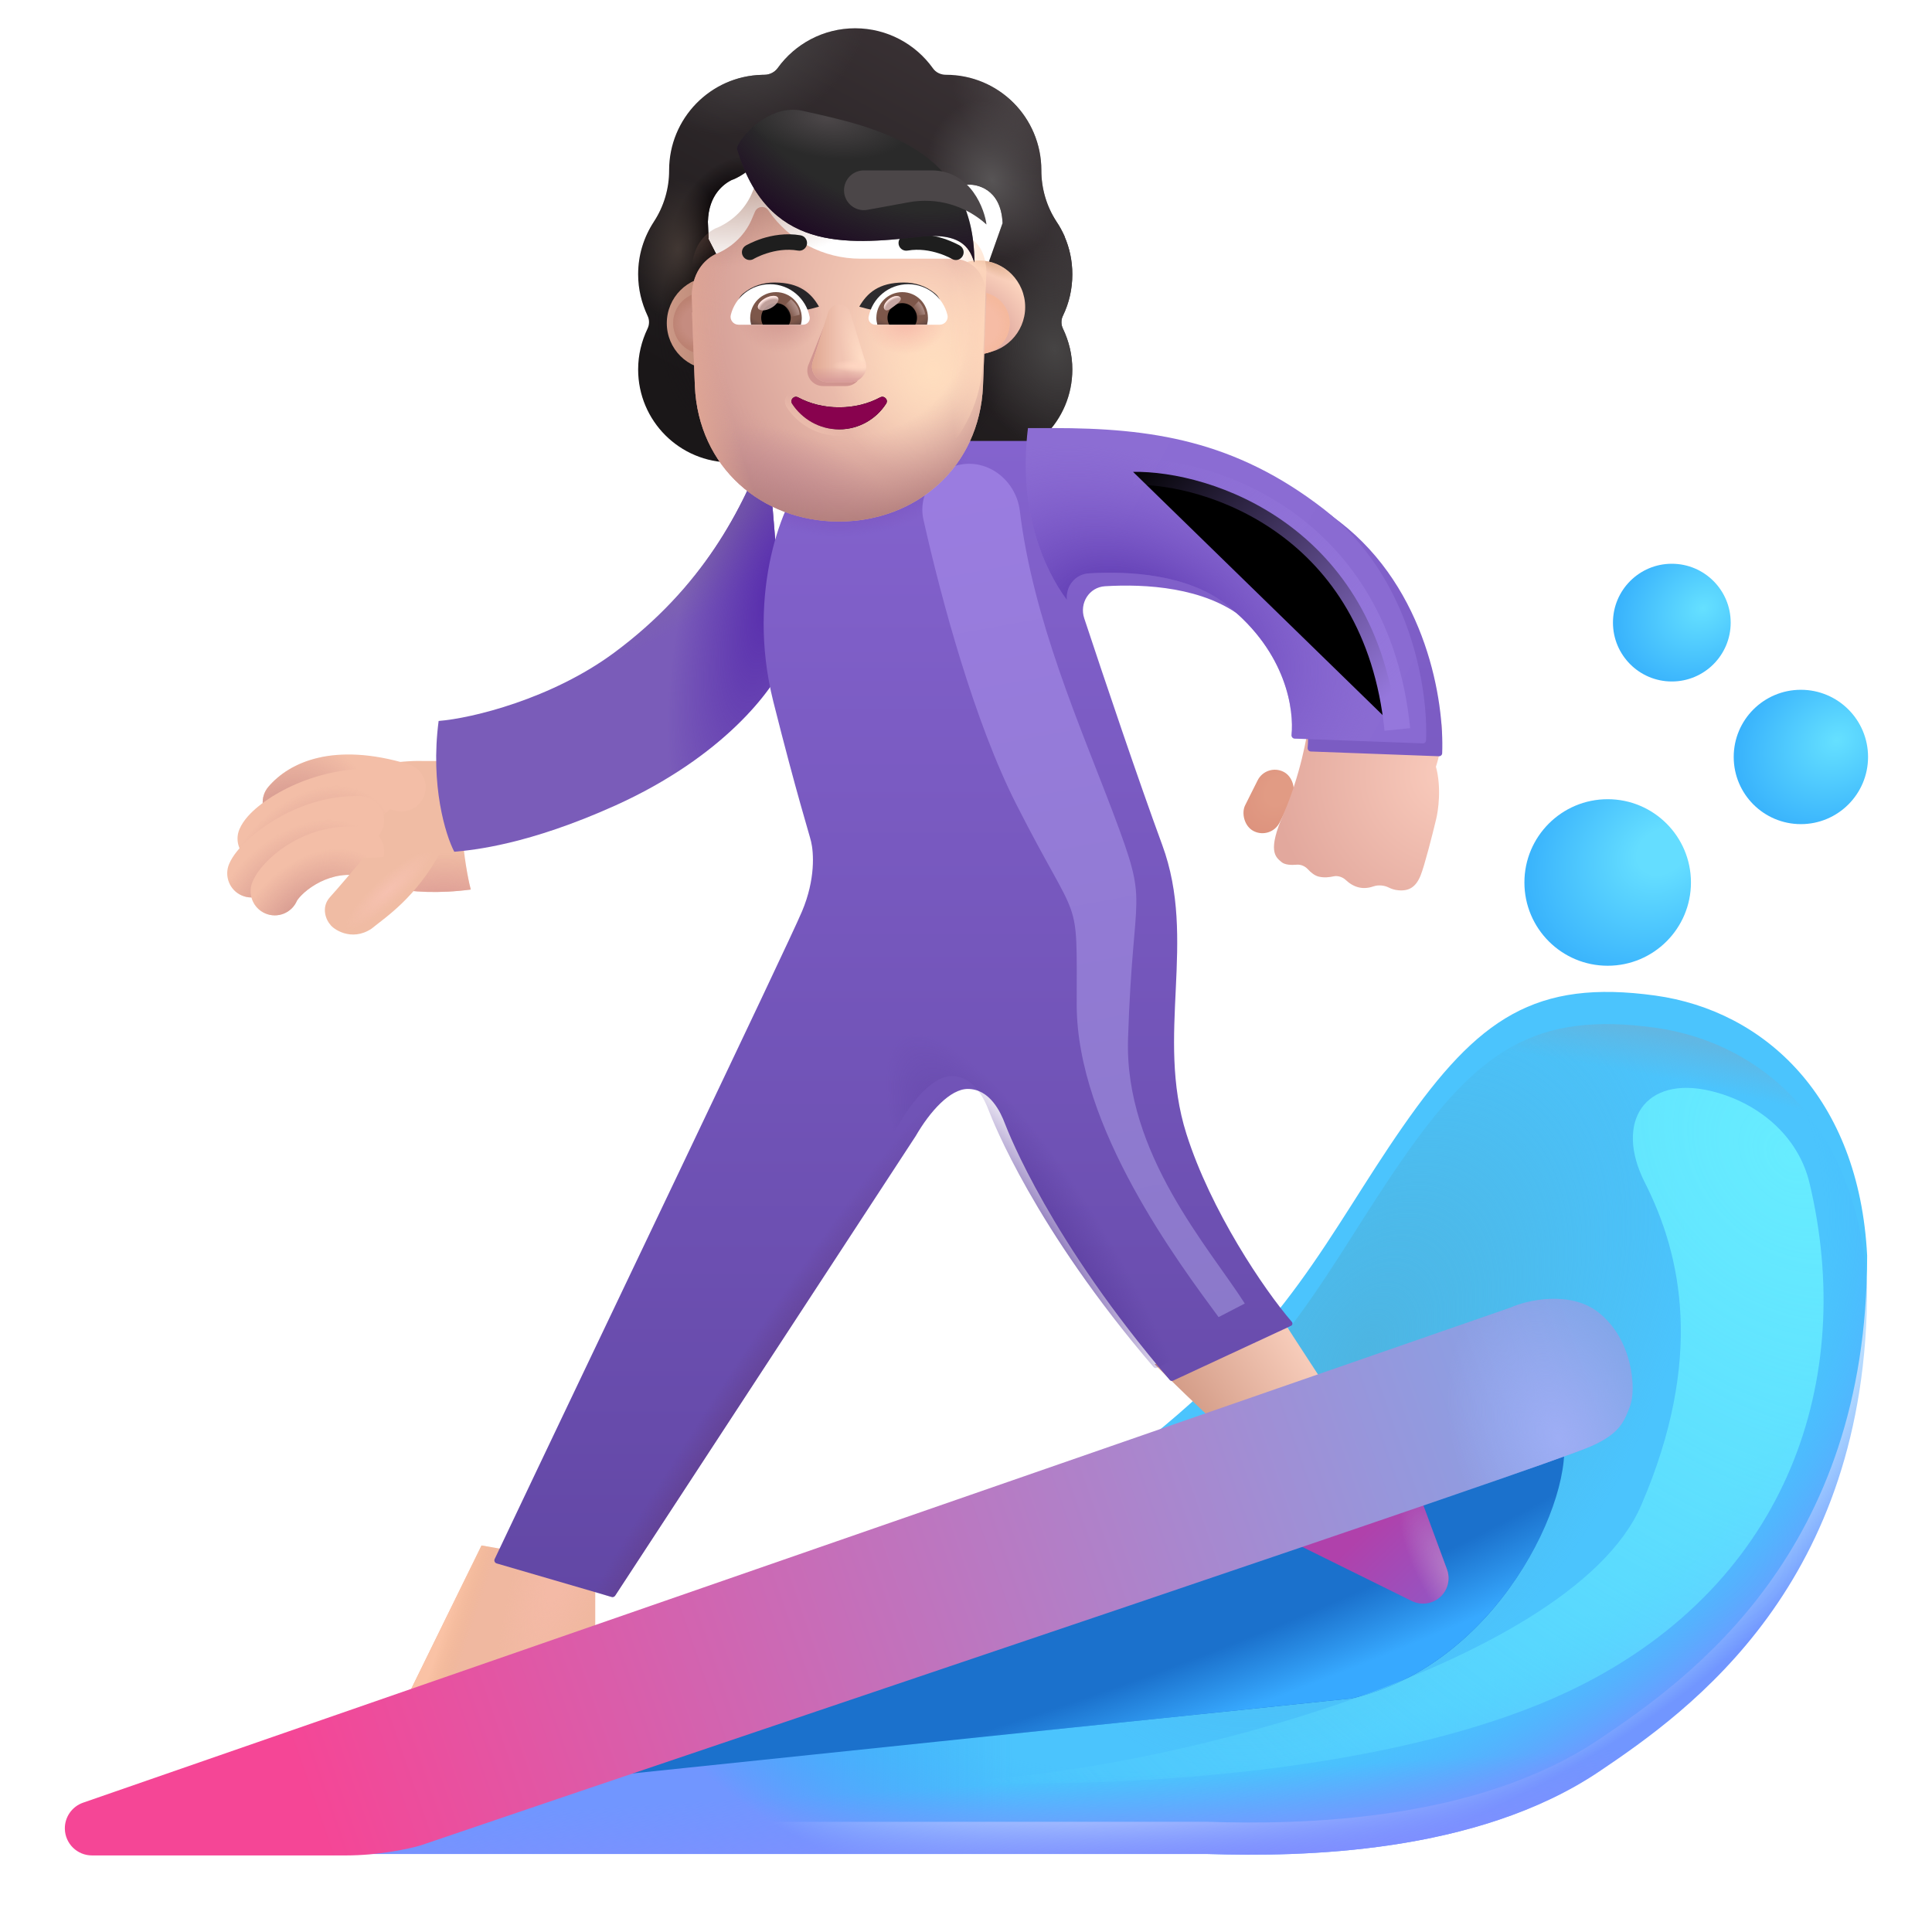 <svg viewBox="1 1 30 30" xmlns="http://www.w3.org/2000/svg">
<g filter="url(#filter0_i_3987_23004)">
<path fill-rule="evenodd" clip-rule="evenodd" d="M17.256 6.651C17.351 6.455 17.401 6.237 17.401 6.01C17.401 5.8 17.358 5.603 17.281 5.424H17.283C17.247 5.343 17.206 5.266 17.157 5.194L17.156 5.192C17.001 4.956 16.92 4.679 16.92 4.397V4.393C16.92 3.575 16.256 2.911 15.438 2.911C15.357 2.911 15.28 2.875 15.234 2.807C14.966 2.434 14.525 2.189 14.03 2.189C13.535 2.189 13.094 2.434 12.826 2.807C12.78 2.87 12.703 2.911 12.621 2.911C12.609 2.911 12.596 2.912 12.583 2.912C11.783 2.932 11.14 3.587 11.14 4.393V4.397C11.14 4.679 11.059 4.956 10.904 5.192L10.903 5.194C10.749 5.43 10.659 5.706 10.659 6.01C10.659 6.242 10.713 6.455 10.804 6.651C10.836 6.714 10.836 6.791 10.804 6.855C10.713 7.046 10.659 7.259 10.659 7.487C10.659 8.286 11.304 8.931 12.104 8.931H15.956C16.756 8.931 17.401 8.286 17.401 7.487C17.401 7.259 17.347 7.046 17.256 6.855C17.224 6.791 17.224 6.714 17.256 6.651ZM11.752 5.451H11.746L12.284 6.508C12.34 7.767 12.831 6.508 14.03 6.508C15.229 6.508 15.752 7.909 15.808 6.651L16.318 5.215C16.294 4.656 15.889 4.617 15.808 4.617H14.362C13.791 4.617 13.252 4.338 12.93 3.866C12.875 3.788 12.76 3.802 12.723 3.889L12.686 3.976C12.585 4.228 12.392 4.42 12.152 4.53C12.145 4.532 12.137 4.536 12.129 4.539C12.121 4.543 12.113 4.546 12.106 4.548C12 4.603 11.752 4.768 11.742 5.194L11.747 5.332L11.752 5.451Z" fill="url(#paint0_linear_3987_23004)"/>
<path fill-rule="evenodd" clip-rule="evenodd" d="M17.256 6.651C17.351 6.455 17.401 6.237 17.401 6.01C17.401 5.8 17.358 5.603 17.281 5.424H17.283C17.247 5.343 17.206 5.266 17.157 5.194L17.156 5.192C17.001 4.956 16.92 4.679 16.92 4.397V4.393C16.92 3.575 16.256 2.911 15.438 2.911C15.357 2.911 15.28 2.875 15.234 2.807C14.966 2.434 14.525 2.189 14.03 2.189C13.535 2.189 13.094 2.434 12.826 2.807C12.78 2.87 12.703 2.911 12.621 2.911C12.609 2.911 12.596 2.912 12.583 2.912C11.783 2.932 11.14 3.587 11.14 4.393V4.397C11.14 4.679 11.059 4.956 10.904 5.192L10.903 5.194C10.749 5.43 10.659 5.706 10.659 6.01C10.659 6.242 10.713 6.455 10.804 6.651C10.836 6.714 10.836 6.791 10.804 6.855C10.713 7.046 10.659 7.259 10.659 7.487C10.659 8.286 11.304 8.931 12.104 8.931H15.956C16.756 8.931 17.401 8.286 17.401 7.487C17.401 7.259 17.347 7.046 17.256 6.855C17.224 6.791 17.224 6.714 17.256 6.651ZM11.752 5.451H11.746L12.284 6.508C12.34 7.767 12.831 6.508 14.03 6.508C15.229 6.508 15.752 7.909 15.808 6.651L16.318 5.215C16.294 4.656 15.889 4.617 15.808 4.617H14.362C13.791 4.617 13.252 4.338 12.93 3.866C12.875 3.788 12.76 3.802 12.723 3.889L12.686 3.976C12.585 4.228 12.392 4.42 12.152 4.53C12.145 4.532 12.137 4.536 12.129 4.539C12.121 4.543 12.113 4.546 12.106 4.548C12 4.603 11.752 4.768 11.742 5.194L11.747 5.332L11.752 5.451Z" fill="url(#paint1_radial_3987_23004)"/>
<path fill-rule="evenodd" clip-rule="evenodd" d="M17.256 6.651C17.351 6.455 17.401 6.237 17.401 6.01C17.401 5.8 17.358 5.603 17.281 5.424H17.283C17.247 5.343 17.206 5.266 17.157 5.194L17.156 5.192C17.001 4.956 16.92 4.679 16.92 4.397V4.393C16.92 3.575 16.256 2.911 15.438 2.911C15.357 2.911 15.28 2.875 15.234 2.807C14.966 2.434 14.525 2.189 14.03 2.189C13.535 2.189 13.094 2.434 12.826 2.807C12.78 2.87 12.703 2.911 12.621 2.911C12.609 2.911 12.596 2.912 12.583 2.912C11.783 2.932 11.14 3.587 11.14 4.393V4.397C11.14 4.679 11.059 4.956 10.904 5.192L10.903 5.194C10.749 5.43 10.659 5.706 10.659 6.01C10.659 6.242 10.713 6.455 10.804 6.651C10.836 6.714 10.836 6.791 10.804 6.855C10.713 7.046 10.659 7.259 10.659 7.487C10.659 8.286 11.304 8.931 12.104 8.931H15.956C16.756 8.931 17.401 8.286 17.401 7.487C17.401 7.259 17.347 7.046 17.256 6.855C17.224 6.791 17.224 6.714 17.256 6.651ZM11.752 5.451H11.746L12.284 6.508C12.34 7.767 12.831 6.508 14.03 6.508C15.229 6.508 15.752 7.909 15.808 6.651L16.318 5.215C16.294 4.656 15.889 4.617 15.808 4.617H14.362C13.791 4.617 13.252 4.338 12.93 3.866C12.875 3.788 12.76 3.802 12.723 3.889L12.686 3.976C12.585 4.228 12.392 4.42 12.152 4.53C12.145 4.532 12.137 4.536 12.129 4.539C12.121 4.543 12.113 4.546 12.106 4.548C12 4.603 11.752 4.768 11.742 5.194L11.747 5.332L11.752 5.451Z" fill="url(#paint2_radial_3987_23004)"/>
<path fill-rule="evenodd" clip-rule="evenodd" d="M17.256 6.651C17.351 6.455 17.401 6.237 17.401 6.01C17.401 5.8 17.358 5.603 17.281 5.424H17.283C17.247 5.343 17.206 5.266 17.157 5.194L17.156 5.192C17.001 4.956 16.92 4.679 16.92 4.397V4.393C16.92 3.575 16.256 2.911 15.438 2.911C15.357 2.911 15.28 2.875 15.234 2.807C14.966 2.434 14.525 2.189 14.03 2.189C13.535 2.189 13.094 2.434 12.826 2.807C12.78 2.87 12.703 2.911 12.621 2.911C12.609 2.911 12.596 2.912 12.583 2.912C11.783 2.932 11.14 3.587 11.14 4.393V4.397C11.14 4.679 11.059 4.956 10.904 5.192L10.903 5.194C10.749 5.43 10.659 5.706 10.659 6.01C10.659 6.242 10.713 6.455 10.804 6.651C10.836 6.714 10.836 6.791 10.804 6.855C10.713 7.046 10.659 7.259 10.659 7.487C10.659 8.286 11.304 8.931 12.104 8.931H15.956C16.756 8.931 17.401 8.286 17.401 7.487C17.401 7.259 17.347 7.046 17.256 6.855C17.224 6.791 17.224 6.714 17.256 6.651ZM11.752 5.451H11.746L12.284 6.508C12.34 7.767 12.831 6.508 14.03 6.508C15.229 6.508 15.752 7.909 15.808 6.651L16.318 5.215C16.294 4.656 15.889 4.617 15.808 4.617H14.362C13.791 4.617 13.252 4.338 12.93 3.866C12.875 3.788 12.76 3.802 12.723 3.889L12.686 3.976C12.585 4.228 12.392 4.42 12.152 4.53C12.145 4.532 12.137 4.536 12.129 4.539C12.121 4.543 12.113 4.546 12.106 4.548C12 4.603 11.752 4.768 11.742 5.194L11.747 5.332L11.752 5.451Z" fill="url(#paint3_radial_3987_23004)"/>
<path fill-rule="evenodd" clip-rule="evenodd" d="M17.256 6.651C17.351 6.455 17.401 6.237 17.401 6.01C17.401 5.8 17.358 5.603 17.281 5.424H17.283C17.247 5.343 17.206 5.266 17.157 5.194L17.156 5.192C17.001 4.956 16.92 4.679 16.92 4.397V4.393C16.92 3.575 16.256 2.911 15.438 2.911C15.357 2.911 15.28 2.875 15.234 2.807C14.966 2.434 14.525 2.189 14.03 2.189C13.535 2.189 13.094 2.434 12.826 2.807C12.78 2.87 12.703 2.911 12.621 2.911C12.609 2.911 12.596 2.912 12.583 2.912C11.783 2.932 11.14 3.587 11.14 4.393V4.397C11.14 4.679 11.059 4.956 10.904 5.192L10.903 5.194C10.749 5.43 10.659 5.706 10.659 6.01C10.659 6.242 10.713 6.455 10.804 6.651C10.836 6.714 10.836 6.791 10.804 6.855C10.713 7.046 10.659 7.259 10.659 7.487C10.659 8.286 11.304 8.931 12.104 8.931H15.956C16.756 8.931 17.401 8.286 17.401 7.487C17.401 7.259 17.347 7.046 17.256 6.855C17.224 6.791 17.224 6.714 17.256 6.651ZM11.752 5.451H11.746L12.284 6.508C12.34 7.767 12.831 6.508 14.03 6.508C15.229 6.508 15.752 7.909 15.808 6.651L16.318 5.215C16.294 4.656 15.889 4.617 15.808 4.617H14.362C13.791 4.617 13.252 4.338 12.93 3.866C12.875 3.788 12.76 3.802 12.723 3.889L12.686 3.976C12.585 4.228 12.392 4.42 12.152 4.53C12.145 4.532 12.137 4.536 12.129 4.539C12.121 4.543 12.113 4.546 12.106 4.548C12 4.603 11.752 4.768 11.742 5.194L11.747 5.332L11.752 5.451Z" fill="url(#paint4_radial_3987_23004)"/>
<path fill-rule="evenodd" clip-rule="evenodd" d="M17.256 6.651C17.351 6.455 17.401 6.237 17.401 6.01C17.401 5.8 17.358 5.603 17.281 5.424H17.283C17.247 5.343 17.206 5.266 17.157 5.194L17.156 5.192C17.001 4.956 16.92 4.679 16.92 4.397V4.393C16.92 3.575 16.256 2.911 15.438 2.911C15.357 2.911 15.28 2.875 15.234 2.807C14.966 2.434 14.525 2.189 14.03 2.189C13.535 2.189 13.094 2.434 12.826 2.807C12.78 2.87 12.703 2.911 12.621 2.911C12.609 2.911 12.596 2.912 12.583 2.912C11.783 2.932 11.14 3.587 11.14 4.393V4.397C11.14 4.679 11.059 4.956 10.904 5.192L10.903 5.194C10.749 5.43 10.659 5.706 10.659 6.01C10.659 6.242 10.713 6.455 10.804 6.651C10.836 6.714 10.836 6.791 10.804 6.855C10.713 7.046 10.659 7.259 10.659 7.487C10.659 8.286 11.304 8.931 12.104 8.931H15.956C16.756 8.931 17.401 8.286 17.401 7.487C17.401 7.259 17.347 7.046 17.256 6.855C17.224 6.791 17.224 6.714 17.256 6.651ZM11.752 5.451H11.746L12.284 6.508C12.34 7.767 12.831 6.508 14.03 6.508C15.229 6.508 15.752 7.909 15.808 6.651L16.318 5.215C16.294 4.656 15.889 4.617 15.808 4.617H14.362C13.791 4.617 13.252 4.338 12.93 3.866C12.875 3.788 12.76 3.802 12.723 3.889L12.686 3.976C12.585 4.228 12.392 4.42 12.152 4.53C12.145 4.532 12.137 4.536 12.129 4.539C12.121 4.543 12.113 4.546 12.106 4.548C12 4.603 11.752 4.768 11.742 5.194L11.747 5.332L11.752 5.451Z" fill="url(#paint5_radial_3987_23004)"/>
<path fill-rule="evenodd" clip-rule="evenodd" d="M17.256 6.651C17.351 6.455 17.401 6.237 17.401 6.01C17.401 5.8 17.358 5.603 17.281 5.424H17.283C17.247 5.343 17.206 5.266 17.157 5.194L17.156 5.192C17.001 4.956 16.92 4.679 16.92 4.397V4.393C16.92 3.575 16.256 2.911 15.438 2.911C15.357 2.911 15.28 2.875 15.234 2.807C14.966 2.434 14.525 2.189 14.03 2.189C13.535 2.189 13.094 2.434 12.826 2.807C12.78 2.87 12.703 2.911 12.621 2.911C12.609 2.911 12.596 2.912 12.583 2.912C11.783 2.932 11.14 3.587 11.14 4.393V4.397C11.14 4.679 11.059 4.956 10.904 5.192L10.903 5.194C10.749 5.43 10.659 5.706 10.659 6.01C10.659 6.242 10.713 6.455 10.804 6.651C10.836 6.714 10.836 6.791 10.804 6.855C10.713 7.046 10.659 7.259 10.659 7.487C10.659 8.286 11.304 8.931 12.104 8.931H15.956C16.756 8.931 17.401 8.286 17.401 7.487C17.401 7.259 17.347 7.046 17.256 6.855C17.224 6.791 17.224 6.714 17.256 6.651ZM11.752 5.451H11.746L12.284 6.508C12.34 7.767 12.831 6.508 14.03 6.508C15.229 6.508 15.752 7.909 15.808 6.651L16.318 5.215C16.294 4.656 15.889 4.617 15.808 4.617H14.362C13.791 4.617 13.252 4.338 12.93 3.866C12.875 3.788 12.76 3.802 12.723 3.889L12.686 3.976C12.585 4.228 12.392 4.42 12.152 4.53C12.145 4.532 12.137 4.536 12.129 4.539C12.121 4.543 12.113 4.546 12.106 4.548C12 4.603 11.752 4.768 11.742 5.194L11.747 5.332L11.752 5.451Z" fill="url(#paint6_radial_3987_23004)"/>
<path fill-rule="evenodd" clip-rule="evenodd" d="M17.256 6.651C17.351 6.455 17.401 6.237 17.401 6.01C17.401 5.8 17.358 5.603 17.281 5.424H17.283C17.247 5.343 17.206 5.266 17.157 5.194L17.156 5.192C17.001 4.956 16.92 4.679 16.92 4.397V4.393C16.92 3.575 16.256 2.911 15.438 2.911C15.357 2.911 15.28 2.875 15.234 2.807C14.966 2.434 14.525 2.189 14.03 2.189C13.535 2.189 13.094 2.434 12.826 2.807C12.78 2.87 12.703 2.911 12.621 2.911C12.609 2.911 12.596 2.912 12.583 2.912C11.783 2.932 11.14 3.587 11.14 4.393V4.397C11.14 4.679 11.059 4.956 10.904 5.192L10.903 5.194C10.749 5.43 10.659 5.706 10.659 6.01C10.659 6.242 10.713 6.455 10.804 6.651C10.836 6.714 10.836 6.791 10.804 6.855C10.713 7.046 10.659 7.259 10.659 7.487C10.659 8.286 11.304 8.931 12.104 8.931H15.956C16.756 8.931 17.401 8.286 17.401 7.487C17.401 7.259 17.347 7.046 17.256 6.855C17.224 6.791 17.224 6.714 17.256 6.651ZM11.752 5.451H11.746L12.284 6.508C12.34 7.767 12.831 6.508 14.03 6.508C15.229 6.508 15.752 7.909 15.808 6.651L16.318 5.215C16.294 4.656 15.889 4.617 15.808 4.617H14.362C13.791 4.617 13.252 4.338 12.93 3.866C12.875 3.788 12.76 3.802 12.723 3.889L12.686 3.976C12.585 4.228 12.392 4.42 12.152 4.53C12.145 4.532 12.137 4.536 12.129 4.539C12.121 4.543 12.113 4.546 12.106 4.548C12 4.603 11.752 4.768 11.742 5.194L11.747 5.332L11.752 5.451Z" fill="url(#paint7_radial_3987_23004)"/>
<path fill-rule="evenodd" clip-rule="evenodd" d="M17.256 6.651C17.351 6.455 17.401 6.237 17.401 6.01C17.401 5.8 17.358 5.603 17.281 5.424H17.283C17.247 5.343 17.206 5.266 17.157 5.194L17.156 5.192C17.001 4.956 16.92 4.679 16.92 4.397V4.393C16.92 3.575 16.256 2.911 15.438 2.911C15.357 2.911 15.28 2.875 15.234 2.807C14.966 2.434 14.525 2.189 14.03 2.189C13.535 2.189 13.094 2.434 12.826 2.807C12.78 2.87 12.703 2.911 12.621 2.911C12.609 2.911 12.596 2.912 12.583 2.912C11.783 2.932 11.14 3.587 11.14 4.393V4.397C11.14 4.679 11.059 4.956 10.904 5.192L10.903 5.194C10.749 5.43 10.659 5.706 10.659 6.01C10.659 6.242 10.713 6.455 10.804 6.651C10.836 6.714 10.836 6.791 10.804 6.855C10.713 7.046 10.659 7.259 10.659 7.487C10.659 8.286 11.304 8.931 12.104 8.931H15.956C16.756 8.931 17.401 8.286 17.401 7.487C17.401 7.259 17.347 7.046 17.256 6.855C17.224 6.791 17.224 6.714 17.256 6.651ZM11.752 5.451H11.746L12.284 6.508C12.34 7.767 12.831 6.508 14.03 6.508C15.229 6.508 15.752 7.909 15.808 6.651L16.318 5.215C16.294 4.656 15.889 4.617 15.808 4.617H14.362C13.791 4.617 13.252 4.338 12.93 3.866C12.875 3.788 12.76 3.802 12.723 3.889L12.686 3.976C12.585 4.228 12.392 4.42 12.152 4.53C12.145 4.532 12.137 4.536 12.129 4.539C12.121 4.543 12.113 4.546 12.106 4.548C12 4.603 11.752 4.768 11.742 5.194L11.747 5.332L11.752 5.451Z" fill="url(#paint8_radial_3987_23004)"/>
<path fill-rule="evenodd" clip-rule="evenodd" d="M17.256 6.651C17.351 6.455 17.401 6.237 17.401 6.01C17.401 5.8 17.358 5.603 17.281 5.424H17.283C17.247 5.343 17.206 5.266 17.157 5.194L17.156 5.192C17.001 4.956 16.92 4.679 16.92 4.397V4.393C16.92 3.575 16.256 2.911 15.438 2.911C15.357 2.911 15.28 2.875 15.234 2.807C14.966 2.434 14.525 2.189 14.03 2.189C13.535 2.189 13.094 2.434 12.826 2.807C12.78 2.87 12.703 2.911 12.621 2.911C12.609 2.911 12.596 2.912 12.583 2.912C11.783 2.932 11.14 3.587 11.14 4.393V4.397C11.14 4.679 11.059 4.956 10.904 5.192L10.903 5.194C10.749 5.43 10.659 5.706 10.659 6.01C10.659 6.242 10.713 6.455 10.804 6.651C10.836 6.714 10.836 6.791 10.804 6.855C10.713 7.046 10.659 7.259 10.659 7.487C10.659 8.286 11.304 8.931 12.104 8.931H15.956C16.756 8.931 17.401 8.286 17.401 7.487C17.401 7.259 17.347 7.046 17.256 6.855C17.224 6.791 17.224 6.714 17.256 6.651ZM11.752 5.451H11.746L12.284 6.508C12.34 7.767 12.831 6.508 14.03 6.508C15.229 6.508 15.752 7.909 15.808 6.651L16.318 5.215C16.294 4.656 15.889 4.617 15.808 4.617H14.362C13.791 4.617 13.252 4.338 12.93 3.866C12.875 3.788 12.76 3.802 12.723 3.889L12.686 3.976C12.585 4.228 12.392 4.42 12.152 4.53C12.145 4.532 12.137 4.536 12.129 4.539C12.121 4.543 12.113 4.546 12.106 4.548C12 4.603 11.752 4.768 11.742 5.194L11.747 5.332L11.752 5.451Z" fill="url(#paint9_radial_3987_23004)"/>
<path fill-rule="evenodd" clip-rule="evenodd" d="M17.256 6.651C17.351 6.455 17.401 6.237 17.401 6.01C17.401 5.8 17.358 5.603 17.281 5.424H17.283C17.247 5.343 17.206 5.266 17.157 5.194L17.156 5.192C17.001 4.956 16.92 4.679 16.92 4.397V4.393C16.92 3.575 16.256 2.911 15.438 2.911C15.357 2.911 15.28 2.875 15.234 2.807C14.966 2.434 14.525 2.189 14.03 2.189C13.535 2.189 13.094 2.434 12.826 2.807C12.78 2.87 12.703 2.911 12.621 2.911C12.609 2.911 12.596 2.912 12.583 2.912C11.783 2.932 11.14 3.587 11.14 4.393V4.397C11.14 4.679 11.059 4.956 10.904 5.192L10.903 5.194C10.749 5.43 10.659 5.706 10.659 6.01C10.659 6.242 10.713 6.455 10.804 6.651C10.836 6.714 10.836 6.791 10.804 6.855C10.713 7.046 10.659 7.259 10.659 7.487C10.659 8.286 11.304 8.931 12.104 8.931H15.956C16.756 8.931 17.401 8.286 17.401 7.487C17.401 7.259 17.347 7.046 17.256 6.855C17.224 6.791 17.224 6.714 17.256 6.651ZM11.752 5.451H11.746L12.284 6.508C12.34 7.767 12.831 6.508 14.03 6.508C15.229 6.508 15.752 7.909 15.808 6.651L16.318 5.215C16.294 4.656 15.889 4.617 15.808 4.617H14.362C13.791 4.617 13.252 4.338 12.93 3.866C12.875 3.788 12.76 3.802 12.723 3.889L12.686 3.976C12.585 4.228 12.392 4.42 12.152 4.53C12.145 4.532 12.137 4.536 12.129 4.539C12.121 4.543 12.113 4.546 12.106 4.548C12 4.603 11.752 4.768 11.742 5.194L11.747 5.332L11.752 5.451Z" fill="url(#paint10_radial_3987_23004)"/>
</g>
<g filter="url(#filter1_i_3987_23004)">
<path d="M19.751 29.789H6.016C9.449 28.463 16.785 25.443 18.672 23.971C21.032 22.13 21.61 20.68 22.782 18.995C23.954 17.31 24.844 16.702 26.704 16.959C28.395 17.194 29.868 18.534 29.993 20.998C29.993 25.592 27.254 27.554 25.829 28.51C23.922 29.789 21.204 29.836 19.751 29.789Z" fill="#4BC4FD"/>
<path d="M19.751 29.789H6.016C9.449 28.463 16.785 25.443 18.672 23.971C21.032 22.13 21.61 20.68 22.782 18.995C23.954 17.31 24.844 16.702 26.704 16.959C28.395 17.194 29.868 18.534 29.993 20.998C29.993 25.592 27.254 27.554 25.829 28.51C23.922 29.789 21.204 29.836 19.751 29.789Z" fill="url(#paint11_linear_3987_23004)"/>
</g>
<path d="M19.751 29.789H6.016C9.449 28.463 16.785 25.443 18.672 23.971C21.032 22.13 21.61 20.68 22.782 18.995C23.954 17.31 24.844 16.702 26.704 16.959C28.395 17.194 29.868 18.534 29.993 20.998C29.993 25.592 27.254 27.554 25.829 28.51C23.922 29.789 21.204 29.836 19.751 29.789Z" fill="url(#paint12_radial_3987_23004)"/>
<path d="M19.751 29.789H6.016C9.449 28.463 16.785 25.443 18.672 23.971C21.032 22.13 21.61 20.68 22.782 18.995C23.954 17.31 24.844 16.702 26.704 16.959C28.395 17.194 29.868 18.534 29.993 20.998C29.993 25.592 27.254 27.554 25.829 28.51C23.922 29.789 21.204 29.836 19.751 29.789Z" fill="url(#paint13_linear_3987_23004)"/>
<path d="M19.751 29.789H6.016C9.449 28.463 16.785 25.443 18.672 23.971C21.032 22.13 21.61 20.68 22.782 18.995C23.954 17.31 24.844 16.702 26.704 16.959C28.395 17.194 29.868 18.534 29.993 20.998C29.993 25.592 27.254 27.554 25.829 28.51C23.922 29.789 21.204 29.836 19.751 29.789Z" fill="url(#paint14_radial_3987_23004)"/>
<path d="M19.751 29.789H6.016C9.449 28.463 16.785 25.443 18.672 23.971C21.032 22.13 21.61 20.68 22.782 18.995C23.954 17.31 24.844 16.702 26.704 16.959C28.395 17.194 29.868 18.534 29.993 20.998C29.993 25.592 27.254 27.554 25.829 28.51C23.922 29.789 21.204 29.836 19.751 29.789Z" fill="url(#paint15_radial_3987_23004)"/>
<g filter="url(#filter2_f_3987_23004)">
<path d="M21.985 27.373L7.61 28.873C12.297 26.634 19.547 24.467 21.985 22.686C23.811 21.352 24.881 21.487 25.266 23.248C25.485 24.248 24.235 26.873 21.985 27.373Z" fill="#1B71CC"/>
<path d="M21.985 27.373L7.61 28.873C12.297 26.634 19.547 24.467 21.985 22.686C23.811 21.352 24.881 21.487 25.266 23.248C25.485 24.248 24.235 26.873 21.985 27.373Z" fill="url(#paint16_radial_3987_23004)"/>
</g>
<path d="M7.305 27.389L8.477 24.998L10.243 25.303V26.342L7.305 27.389Z" fill="#F0B8A0"/>
<path d="M7.305 27.389L8.477 24.998L10.243 25.303V26.342L7.305 27.389Z" fill="url(#paint17_radial_3987_23004)"/>
<path d="M7.305 27.389L8.477 24.998L10.243 25.303V26.342L7.305 27.389Z" fill="url(#paint18_linear_3987_23004)"/>
<path d="M19.837 23.053C19.668 22.909 19.162 22.415 18.93 22.186L20.797 21.303C20.872 21.434 21.308 22.103 21.516 22.42L19.837 23.053Z" fill="url(#paint19_linear_3987_23004)"/>
<path d="M23.468 25.368L23.047 24.225L20.696 24.761L22.921 25.86C23.015 25.906 23.122 25.914 23.221 25.881C23.434 25.811 23.546 25.578 23.468 25.368Z" fill="url(#paint20_linear_3987_23004)"/>
<path d="M23.468 25.368L23.047 24.225L20.696 24.761L22.921 25.86C23.015 25.906 23.122 25.914 23.221 25.881C23.434 25.811 23.546 25.578 23.468 25.368Z" fill="url(#paint21_radial_3987_23004)"/>
<g filter="url(#filter3_i_3987_23004)">
<path d="M24.458 21.303L2.29 28.992C2.118 29.052 2.003 29.216 2.007 29.399C2.012 29.628 2.199 29.811 2.428 29.811H6.376C6.863 29.811 7.344 29.712 7.532 29.655C13.454 27.639 24.938 23.795 25.708 23.456C26.151 23.26 26.219 23.077 26.313 22.828L26.313 22.827C26.407 22.577 26.36 21.795 25.813 21.373C25.376 21.036 24.708 21.189 24.458 21.303Z" fill="url(#paint22_linear_3987_23004)"/>
<path d="M24.458 21.303L2.29 28.992C2.118 29.052 2.003 29.216 2.007 29.399C2.012 29.628 2.199 29.811 2.428 29.811H6.376C6.863 29.811 7.344 29.712 7.532 29.655C13.454 27.639 24.938 23.795 25.708 23.456C26.151 23.26 26.219 23.077 26.313 22.828L26.313 22.827C26.407 22.577 26.36 21.795 25.813 21.373C25.376 21.036 24.708 21.189 24.458 21.303Z" fill="url(#paint23_radial_3987_23004)"/>
</g>
<g filter="url(#filter4_i_3987_23004)">
<circle cx="25.864" cy="14.803" r="1.293" fill="url(#paint24_radial_3987_23004)"/>
</g>
<g filter="url(#filter5_i_3987_23004)">
<circle cx="28.864" cy="12.854" r="1.043" fill="url(#paint25_radial_3987_23004)"/>
</g>
<g filter="url(#filter6_i_3987_23004)">
<circle cx="26.86" cy="10.768" r="0.914" fill="url(#paint26_radial_3987_23004)"/>
</g>
<rect x="20.662" y="12.85" width="0.599" height="1.031" rx="0.299" transform="rotate(26.595 20.662 12.85)" fill="url(#paint27_radial_3987_23004)"/>
<g filter="url(#filter7_i_3987_23004)">
<path d="M20.68 13.89C20.936 13.302 21.053 12.67 21.079 12.428L23.126 12.452C23.172 12.72 23.087 13.035 23.047 13.155C23.135 13.477 23.084 13.842 23.047 13.984C22.993 14.209 22.869 14.697 22.809 14.844C22.735 15.027 22.626 15.09 22.462 15.074C22.404 15.069 22.354 15.052 22.313 15.031C22.244 14.997 22.156 14.988 22.083 15.012C22.018 15.035 21.937 15.049 21.856 15.031C21.772 15.013 21.702 14.966 21.652 14.919C21.601 14.87 21.527 14.843 21.457 14.858C21.39 14.873 21.31 14.881 21.231 14.863C21.165 14.848 21.104 14.798 21.059 14.748C21.015 14.7 20.949 14.671 20.884 14.677C20.799 14.685 20.701 14.68 20.649 14.636C20.551 14.554 20.43 14.461 20.68 13.89Z" fill="url(#paint28_radial_3987_23004)"/>
</g>
<path d="M7.602 12.817H8.196C8.09 13.486 8.208 14.425 8.31 14.813C7.304 14.944 6.673 14.705 6.454 14.567L6.345 13.106C6.676 12.85 7.321 12.806 7.602 12.817Z" fill="#F0BCA4"/>
<path d="M7.602 12.817H8.196C8.09 13.486 8.208 14.425 8.31 14.813C7.304 14.944 6.673 14.705 6.454 14.567L6.345 13.106C6.676 12.85 7.321 12.806 7.602 12.817Z" fill="url(#paint29_radial_3987_23004)"/>
<g filter="url(#filter8_i_3987_23004)">
<path d="M10.684 11.737C9.717 12.451 8.48 12.754 7.961 12.795C7.83 13.795 8.068 14.566 8.204 14.826C8.505 14.799 9.352 14.717 10.704 14.108C12.383 13.351 13.162 12.304 13.344 11.862L13.063 8.475C12.688 9.506 12.059 10.721 10.684 11.737Z" fill="#7A5CB9"/>
<path d="M10.684 11.737C9.717 12.451 8.48 12.754 7.961 12.795C7.83 13.795 8.068 14.566 8.204 14.826C8.505 14.799 9.352 14.717 10.704 14.108C12.383 13.351 13.162 12.304 13.344 11.862L13.063 8.475C12.688 9.506 12.059 10.721 10.684 11.737Z" fill="url(#paint30_radial_3987_23004)"/>
<path d="M10.684 11.737C9.717 12.451 8.48 12.754 7.961 12.795C7.83 13.795 8.068 14.566 8.204 14.826C8.505 14.799 9.352 14.717 10.704 14.108C12.383 13.351 13.162 12.304 13.344 11.862L13.063 8.475C12.688 9.506 12.059 10.721 10.684 11.737Z" fill="url(#paint31_radial_3987_23004)"/>
</g>
<g filter="url(#filter9_i_3987_23004)">
<path d="M12.758 11.694C12.327 9.978 12.928 8.532 13.266 8.209L15.61 7.647H17.352C18.876 7.647 20.174 7.836 21.555 8.905C22.909 9.952 23.177 11.704 23.144 12.497C23.143 12.524 23.12 12.544 23.093 12.543L21.104 12.469C21.074 12.468 21.052 12.441 21.055 12.411C21.093 12.04 20.989 11.138 20.055 10.397C19.449 9.916 18.536 9.865 17.909 9.903C17.662 9.918 17.508 10.166 17.586 10.401C17.902 11.356 18.427 12.914 18.797 13.92C19.344 15.405 18.688 16.873 19.172 18.405C19.549 19.596 20.376 20.823 20.809 21.325C20.827 21.346 20.82 21.377 20.796 21.388L18.962 22.24C18.945 22.247 18.926 22.243 18.914 22.229C17.066 20.072 16.415 18.404 16.352 18.241C16.29 18.076 16.122 17.709 15.778 17.709C15.503 17.709 15.188 18.061 14.969 18.44L10.302 25.577C10.29 25.595 10.268 25.604 10.246 25.597L8.463 25.077C8.434 25.069 8.418 25.037 8.431 25.009C9.93 21.846 12.973 15.5 13.204 14.951C13.415 14.451 13.385 14.035 13.344 13.866C13.313 13.735 13.126 13.155 12.758 11.694Z" fill="url(#paint32_linear_3987_23004)"/>
<path d="M12.758 11.694C12.327 9.978 12.928 8.532 13.266 8.209L15.61 7.647H17.352C18.876 7.647 20.174 7.836 21.555 8.905C22.909 9.952 23.177 11.704 23.144 12.497C23.143 12.524 23.12 12.544 23.093 12.543L21.104 12.469C21.074 12.468 21.052 12.441 21.055 12.411C21.093 12.04 20.989 11.138 20.055 10.397C19.449 9.916 18.536 9.865 17.909 9.903C17.662 9.918 17.508 10.166 17.586 10.401C17.902 11.356 18.427 12.914 18.797 13.92C19.344 15.405 18.688 16.873 19.172 18.405C19.549 19.596 20.376 20.823 20.809 21.325C20.827 21.346 20.82 21.377 20.796 21.388L18.962 22.24C18.945 22.247 18.926 22.243 18.914 22.229C17.066 20.072 16.415 18.404 16.352 18.241C16.29 18.076 16.122 17.709 15.778 17.709C15.503 17.709 15.188 18.061 14.969 18.44L10.302 25.577C10.29 25.595 10.268 25.604 10.246 25.597L8.463 25.077C8.434 25.069 8.418 25.037 8.431 25.009C9.93 21.846 12.973 15.5 13.204 14.951C13.415 14.451 13.385 14.035 13.344 13.866C13.313 13.735 13.126 13.155 12.758 11.694Z" fill="url(#paint33_radial_3987_23004)"/>
<path d="M12.758 11.694C12.327 9.978 12.928 8.532 13.266 8.209L15.61 7.647H17.352C18.876 7.647 20.174 7.836 21.555 8.905C22.909 9.952 23.177 11.704 23.144 12.497C23.143 12.524 23.12 12.544 23.093 12.543L21.104 12.469C21.074 12.468 21.052 12.441 21.055 12.411C21.093 12.04 20.989 11.138 20.055 10.397C19.449 9.916 18.536 9.865 17.909 9.903C17.662 9.918 17.508 10.166 17.586 10.401C17.902 11.356 18.427 12.914 18.797 13.92C19.344 15.405 18.688 16.873 19.172 18.405C19.549 19.596 20.376 20.823 20.809 21.325C20.827 21.346 20.82 21.377 20.796 21.388L18.962 22.24C18.945 22.247 18.926 22.243 18.914 22.229C17.066 20.072 16.415 18.404 16.352 18.241C16.29 18.076 16.122 17.709 15.778 17.709C15.503 17.709 15.188 18.061 14.969 18.44L10.302 25.577C10.29 25.595 10.268 25.604 10.246 25.597L8.463 25.077C8.434 25.069 8.418 25.037 8.431 25.009C9.93 21.846 12.973 15.5 13.204 14.951C13.415 14.451 13.385 14.035 13.344 13.866C13.313 13.735 13.126 13.155 12.758 11.694Z" fill="url(#paint34_radial_3987_23004)"/>
</g>
<path d="M12.758 11.694C12.327 9.978 12.928 8.532 13.266 8.209L15.61 7.647H17.352C18.876 7.647 20.174 7.836 21.555 8.905C22.909 9.952 23.177 11.704 23.144 12.497C23.143 12.524 23.12 12.544 23.093 12.543L21.104 12.469C21.074 12.468 21.052 12.441 21.055 12.411C21.093 12.04 20.989 11.138 20.055 10.397C19.449 9.916 18.536 9.865 17.909 9.903C17.662 9.918 17.508 10.166 17.586 10.401C17.902 11.356 18.427 12.914 18.797 13.92C19.344 15.405 18.688 16.873 19.172 18.405C19.549 19.596 20.376 20.823 20.809 21.325C20.827 21.346 20.82 21.377 20.796 21.388L18.962 22.24C18.945 22.247 18.926 22.243 18.914 22.229C17.066 20.072 16.415 18.404 16.352 18.241C16.29 18.076 16.122 17.709 15.778 17.709C15.503 17.709 15.188 18.061 14.969 18.44L10.302 25.577C10.29 25.595 10.268 25.604 10.246 25.597L8.463 25.077C8.434 25.069 8.418 25.037 8.431 25.009C9.93 21.846 12.973 15.5 13.204 14.951C13.415 14.451 13.385 14.035 13.344 13.866C13.313 13.735 13.126 13.155 12.758 11.694Z" fill="url(#paint35_radial_3987_23004)"/>
<path d="M17.568 10.318C17.545 10.111 17.69 9.916 17.909 9.903C18.536 9.865 19.449 9.916 20.055 10.397C20.989 11.138 21.093 12.04 21.055 12.411C21.052 12.441 21.074 12.468 21.104 12.469L23.092 12.543C23.12 12.544 23.143 12.524 23.144 12.497C23.177 11.704 22.909 9.952 21.555 8.905C20.174 7.836 18.876 7.647 17.352 7.647L16.962 7.647C16.805 8.932 17.212 9.84 17.568 10.318Z" fill="url(#paint36_linear_3987_23004)"/>
<path d="M17.568 10.318C17.545 10.111 17.69 9.916 17.909 9.903C18.536 9.865 19.449 9.916 20.055 10.397C20.989 11.138 21.093 12.04 21.055 12.411C21.052 12.441 21.074 12.468 21.104 12.469L23.092 12.543C23.12 12.544 23.143 12.524 23.144 12.497C23.177 11.704 22.909 9.952 21.555 8.905C20.174 7.836 18.876 7.647 17.352 7.647L16.962 7.647C16.805 8.932 17.212 9.84 17.568 10.318Z" fill="url(#paint37_radial_3987_23004)"/>
<path fill-rule="evenodd" clip-rule="evenodd" d="M7.127 13.585C6.186 13.301 5.832 13.595 5.739 13.704C5.604 13.861 5.367 13.88 5.21 13.745C5.053 13.61 5.034 13.373 5.169 13.216C5.497 12.833 6.183 12.517 7.343 12.867C7.541 12.926 7.654 13.135 7.594 13.334C7.534 13.532 7.325 13.644 7.127 13.585Z" fill="#F3BEA7"/>
<path fill-rule="evenodd" clip-rule="evenodd" d="M7.127 13.585C6.186 13.301 5.832 13.595 5.739 13.704C5.604 13.861 5.367 13.88 5.21 13.745C5.053 13.61 5.034 13.373 5.169 13.216C5.497 12.833 6.183 12.517 7.343 12.867C7.541 12.926 7.654 13.135 7.594 13.334C7.534 13.532 7.325 13.644 7.127 13.585Z" fill="url(#paint38_radial_3987_23004)"/>
<path fill-rule="evenodd" clip-rule="evenodd" d="M5.404 14.18C5.403 14.181 5.403 14.181 5.403 14.181C5.404 14.182 5.424 14.153 5.487 14.102C5.561 14.042 5.666 13.973 5.798 13.908C6.063 13.778 6.406 13.678 6.766 13.69C6.973 13.696 7.146 13.534 7.153 13.327C7.159 13.12 6.997 12.947 6.79 12.94C6.283 12.924 5.818 13.063 5.467 13.235C5.291 13.322 5.137 13.42 5.015 13.519C4.905 13.608 4.781 13.73 4.719 13.874C4.637 14.064 4.725 14.285 4.915 14.367C5.102 14.447 5.318 14.363 5.404 14.18Z" fill="#F3BEA7"/>
<path fill-rule="evenodd" clip-rule="evenodd" d="M5.404 14.18C5.403 14.181 5.403 14.181 5.403 14.181C5.404 14.182 5.424 14.153 5.487 14.102C5.561 14.042 5.666 13.973 5.798 13.908C6.063 13.778 6.406 13.678 6.766 13.69C6.973 13.696 7.146 13.534 7.153 13.327C7.159 13.12 6.997 12.947 6.79 12.94C6.283 12.924 5.818 13.063 5.467 13.235C5.291 13.322 5.137 13.42 5.015 13.519C4.905 13.608 4.781 13.73 4.719 13.874C4.637 14.064 4.725 14.285 4.915 14.367C5.102 14.447 5.318 14.363 5.404 14.18Z" fill="url(#paint39_radial_3987_23004)"/>
<path fill-rule="evenodd" clip-rule="evenodd" d="M5.25 14.708C5.247 14.712 5.246 14.713 5.248 14.709C5.166 14.899 4.946 14.987 4.755 14.905C4.565 14.824 4.477 14.603 4.559 14.413C4.614 14.284 4.723 14.16 4.829 14.059C4.944 13.949 5.093 13.835 5.266 13.731C5.61 13.524 6.077 13.345 6.602 13.362C6.809 13.368 6.972 13.541 6.965 13.748C6.959 13.956 6.786 14.118 6.579 14.111C6.237 14.101 5.91 14.219 5.652 14.374C5.524 14.45 5.419 14.532 5.345 14.603C5.285 14.66 5.258 14.697 5.25 14.708Z" fill="#F3BEA7"/>
<path fill-rule="evenodd" clip-rule="evenodd" d="M5.25 14.708C5.247 14.712 5.246 14.713 5.248 14.709C5.166 14.899 4.946 14.987 4.755 14.905C4.565 14.824 4.477 14.603 4.559 14.413C4.614 14.284 4.723 14.16 4.829 14.059C4.944 13.949 5.093 13.835 5.266 13.731C5.61 13.524 6.077 13.345 6.602 13.362C6.809 13.368 6.972 13.541 6.965 13.748C6.959 13.956 6.786 14.118 6.579 14.111C6.237 14.101 5.91 14.219 5.652 14.374C5.524 14.45 5.419 14.532 5.345 14.603C5.285 14.66 5.258 14.697 5.25 14.708Z" fill="url(#paint40_radial_3987_23004)"/>
<path fill-rule="evenodd" clip-rule="evenodd" d="M5.611 14.986C5.611 14.986 5.611 14.987 5.611 14.986C5.529 15.177 5.309 15.265 5.118 15.183C4.928 15.101 4.84 14.881 4.922 14.69C5.014 14.474 5.249 14.245 5.521 14.086C5.809 13.918 6.199 13.791 6.64 13.849C6.845 13.877 6.989 14.065 6.962 14.27C6.935 14.476 6.747 14.62 6.541 14.593C6.303 14.561 6.08 14.628 5.9 14.733C5.811 14.786 5.737 14.844 5.685 14.897C5.634 14.948 5.615 14.98 5.611 14.986Z" fill="#F3BEA7"/>
<path fill-rule="evenodd" clip-rule="evenodd" d="M5.611 14.986C5.611 14.986 5.611 14.987 5.611 14.986C5.529 15.177 5.309 15.265 5.118 15.183C4.928 15.101 4.84 14.881 4.922 14.69C5.014 14.474 5.249 14.245 5.521 14.086C5.809 13.918 6.199 13.791 6.64 13.849C6.845 13.877 6.989 14.065 6.962 14.27C6.935 14.476 6.747 14.62 6.541 14.593C6.303 14.561 6.08 14.628 5.9 14.733C5.811 14.786 5.737 14.844 5.685 14.897C5.634 14.948 5.615 14.98 5.611 14.986Z" fill="url(#paint41_radial_3987_23004)"/>
<path d="M6.126 14.928C6.251 14.791 6.524 14.467 6.645 14.323C6.876 14.323 7.557 14.256 7.844 14.225C7.454 14.94 7.005 15.229 6.77 15.42C6.454 15.631 6.165 15.42 6.126 15.354C6.079 15.307 5.969 15.1 6.126 14.928Z" fill="#F0BCA4"/>
<path d="M6.126 14.928C6.251 14.791 6.524 14.467 6.645 14.323C6.876 14.323 7.557 14.256 7.844 14.225C7.454 14.94 7.005 15.229 6.77 15.42C6.454 15.631 6.165 15.42 6.126 15.354C6.079 15.307 5.969 15.1 6.126 14.928Z" fill="url(#paint42_radial_3987_23004)"/>
<g filter="url(#filter10_f_3987_23004)">
<path d="M26.485 24.373C27.466 22.095 27.111 20.487 26.54 19.36C26.066 18.424 26.537 17.698 27.558 17.939C28.295 18.113 28.922 18.633 29.098 19.37C29.819 22.395 28.785 25.552 25.516 27.186C22.566 28.661 17.662 28.78 15.579 28.655C18.579 28.655 25.383 26.933 26.485 24.373Z" fill="url(#paint43_radial_3987_23004)"/>
</g>
<g filter="url(#filter11_f_3987_23004)">
<path d="M16.782 13.491C16.131 12.21 15.616 10.306 15.339 9.068C15.25 8.666 15.521 8.279 15.927 8.212C16.374 8.137 16.782 8.483 16.836 8.934C17.042 10.632 17.788 12.307 18.282 13.616C18.86 15.147 18.594 14.678 18.516 17.131C18.459 18.913 19.782 20.381 20.329 21.241L19.922 21.452C19.313 20.624 17.719 18.506 17.719 16.6C17.719 14.809 17.782 15.46 16.782 13.491Z" fill="url(#paint44_linear_3987_23004)"/>
</g>
<g filter="url(#filter12_f_3987_23004)">
<path d="M18.594 8.327C19.803 8.306 22.376 9.155 22.698 12.327" stroke="url(#paint45_linear_3987_23004)" stroke-width="0.4"/>
</g>
<g filter="url(#filter13_i_3987_23004)">
<path d="M11.926 6.74C12.325 6.74 12.649 6.417 12.649 6.018C12.649 5.619 12.325 5.295 11.926 5.295C11.527 5.295 11.204 5.619 11.204 6.018C11.204 6.417 11.527 6.74 11.926 6.74Z" fill="url(#paint46_linear_3987_23004)"/>
</g>
<g filter="url(#filter14_i_3987_23004)">
<path d="M16.197 6.74C16.596 6.74 16.919 6.417 16.919 6.018C16.919 5.619 16.596 5.295 16.197 5.295C15.798 5.295 15.475 5.619 15.475 6.018C15.475 6.417 15.798 6.74 16.197 6.74Z" fill="url(#paint47_radial_3987_23004)"/>
<path d="M16.197 6.74C16.596 6.74 16.919 6.417 16.919 6.018C16.919 5.619 16.596 5.295 16.197 5.295C15.798 5.295 15.475 5.619 15.475 6.018C15.475 6.417 15.798 6.74 16.197 6.74Z" fill="url(#paint48_radial_3987_23004)"/>
</g>
<g filter="url(#filter15_f_3987_23004)">
<path d="M16.197 6.5C16.463 6.5 16.679 6.284 16.679 6.018C16.679 5.751 16.463 5.536 16.197 5.536C15.931 5.536 15.715 5.751 15.715 6.018C15.715 6.284 15.931 6.5 16.197 6.5Z" fill="#F6BCA5"/>
<path d="M16.197 6.5C16.463 6.5 16.679 6.284 16.679 6.018C16.679 5.751 16.463 5.536 16.197 5.536C15.931 5.536 15.715 5.751 15.715 6.018C15.715 6.284 15.931 6.5 16.197 6.5Z" fill="url(#paint49_radial_3987_23004)"/>
</g>
<g filter="url(#filter16_f_3987_23004)">
<path d="M11.935 6.5C12.202 6.5 12.418 6.284 12.418 6.018C12.418 5.751 12.202 5.536 11.935 5.536C11.669 5.536 11.453 5.751 11.453 6.018C11.453 6.284 11.669 6.5 11.935 6.5Z" fill="#C58C80"/>
<path d="M11.935 6.5C12.202 6.5 12.418 6.284 12.418 6.018C12.418 5.751 12.202 5.536 11.935 5.536C11.669 5.536 11.453 5.751 11.453 6.018C11.453 6.284 11.669 6.5 11.935 6.5Z" fill="url(#paint50_radial_3987_23004)"/>
</g>
<g filter="url(#filter17_i_3987_23004)">
<path d="M11.746 5.451H11.752L11.747 5.332L11.742 5.194C11.752 4.768 12 4.603 12.106 4.548C12.113 4.546 12.121 4.543 12.129 4.539C12.137 4.536 12.145 4.532 12.152 4.53C12.392 4.42 12.585 4.228 12.686 3.976L12.723 3.889C12.76 3.802 12.875 3.788 12.93 3.866C13.252 4.338 13.791 4.617 14.362 4.617H15.808C15.888 4.617 16.293 4.656 16.317 5.215L16.264 6.595C16.209 7.853 15.226 8.698 14.027 8.698C12.828 8.698 11.845 7.853 11.79 6.595L11.746 5.451Z" fill="url(#paint51_radial_3987_23004)"/>
<path d="M11.746 5.451H11.752L11.747 5.332L11.742 5.194C11.752 4.768 12 4.603 12.106 4.548C12.113 4.546 12.121 4.543 12.129 4.539C12.137 4.536 12.145 4.532 12.152 4.53C12.392 4.42 12.585 4.228 12.686 3.976L12.723 3.889C12.76 3.802 12.875 3.788 12.93 3.866C13.252 4.338 13.791 4.617 14.362 4.617H15.808C15.888 4.617 16.293 4.656 16.317 5.215L16.264 6.595C16.209 7.853 15.226 8.698 14.027 8.698C12.828 8.698 11.845 7.853 11.79 6.595L11.746 5.451Z" fill="url(#paint52_radial_3987_23004)"/>
<path d="M11.746 5.451H11.752L11.747 5.332L11.742 5.194C11.752 4.768 12 4.603 12.106 4.548C12.113 4.546 12.121 4.543 12.129 4.539C12.137 4.536 12.145 4.532 12.152 4.53C12.392 4.42 12.585 4.228 12.686 3.976L12.723 3.889C12.76 3.802 12.875 3.788 12.93 3.866C13.252 4.338 13.791 4.617 14.362 4.617H15.808C15.888 4.617 16.293 4.656 16.317 5.215L16.264 6.595C16.209 7.853 15.226 8.698 14.027 8.698C12.828 8.698 11.845 7.853 11.79 6.595L11.746 5.451Z" fill="url(#paint53_radial_3987_23004)"/>
<path d="M11.746 5.451H11.752L11.747 5.332L11.742 5.194C11.752 4.768 12 4.603 12.106 4.548C12.113 4.546 12.121 4.543 12.129 4.539C12.137 4.536 12.145 4.532 12.152 4.53C12.392 4.42 12.585 4.228 12.686 3.976L12.723 3.889C12.76 3.802 12.875 3.788 12.93 3.866C13.252 4.338 13.791 4.617 14.362 4.617H15.808C15.888 4.617 16.293 4.656 16.317 5.215L16.264 6.595C16.209 7.853 15.226 8.698 14.027 8.698C12.828 8.698 11.845 7.853 11.79 6.595L11.746 5.451Z" fill="url(#paint54_radial_3987_23004)"/>
<path d="M11.746 5.451H11.752L11.747 5.332L11.742 5.194C11.752 4.768 12 4.603 12.106 4.548C12.113 4.546 12.121 4.543 12.129 4.539C12.137 4.536 12.145 4.532 12.152 4.53C12.392 4.42 12.585 4.228 12.686 3.976L12.723 3.889C12.76 3.802 12.875 3.788 12.93 3.866C13.252 4.338 13.791 4.617 14.362 4.617H15.808C15.888 4.617 16.293 4.656 16.317 5.215L16.264 6.595C16.209 7.853 15.226 8.698 14.027 8.698C12.828 8.698 11.845 7.853 11.79 6.595L11.746 5.451Z" fill="url(#paint55_radial_3987_23004)"/>
<path d="M11.746 5.451H11.752L11.747 5.332L11.742 5.194C11.752 4.768 12 4.603 12.106 4.548C12.113 4.546 12.121 4.543 12.129 4.539C12.137 4.536 12.145 4.532 12.152 4.53C12.392 4.42 12.585 4.228 12.686 3.976L12.723 3.889C12.76 3.802 12.875 3.788 12.93 3.866C13.252 4.338 13.791 4.617 14.362 4.617H15.808C15.888 4.617 16.293 4.656 16.317 5.215L16.264 6.595C16.209 7.853 15.226 8.698 14.027 8.698C12.828 8.698 11.845 7.853 11.79 6.595L11.746 5.451Z" fill="url(#paint56_radial_3987_23004)"/>
<path d="M11.746 5.451H11.752L11.747 5.332L11.742 5.194C11.752 4.768 12 4.603 12.106 4.548C12.113 4.546 12.121 4.543 12.129 4.539C12.137 4.536 12.145 4.532 12.152 4.53C12.392 4.42 12.585 4.228 12.686 3.976L12.723 3.889C12.76 3.802 12.875 3.788 12.93 3.866C13.252 4.338 13.791 4.617 14.362 4.617H15.808C15.888 4.617 16.293 4.656 16.317 5.215L16.264 6.595C16.209 7.853 15.226 8.698 14.027 8.698C12.828 8.698 11.845 7.853 11.79 6.595L11.746 5.451Z" fill="url(#paint57_radial_3987_23004)"/>
</g>
<path d="M11.746 5.451H11.752L11.747 5.332L11.742 5.194C11.752 4.768 12 4.603 12.106 4.548C12.113 4.546 12.121 4.543 12.129 4.539C12.137 4.536 12.145 4.532 12.152 4.53C12.392 4.42 12.585 4.228 12.686 3.976L12.723 3.889C12.76 3.802 12.875 3.788 12.93 3.866C13.252 4.338 13.791 4.617 14.362 4.617H15.808C15.888 4.617 16.293 4.656 16.317 5.215L16.264 6.595C16.209 7.853 15.226 8.698 14.027 8.698C12.828 8.698 11.845 7.853 11.79 6.595L11.746 5.451Z" fill="url(#paint58_radial_3987_23004)"/>
<path d="M11.746 5.451H11.752L11.747 5.332L11.742 5.194C11.752 4.768 12 4.603 12.106 4.548C12.113 4.546 12.121 4.543 12.129 4.539C12.137 4.536 12.145 4.532 12.152 4.53C12.392 4.42 12.585 4.228 12.686 3.976L12.723 3.889C12.76 3.802 12.875 3.788 12.93 3.866C13.252 4.338 13.791 4.617 14.362 4.617H15.808C15.888 4.617 16.293 4.656 16.317 5.215L16.264 6.595C16.209 7.853 15.226 8.698 14.027 8.698C12.828 8.698 11.845 7.853 11.79 6.595L11.746 5.451Z" fill="url(#paint59_radial_3987_23004)"/>
<g filter="url(#filter18_f_3987_23004)">
<path d="M13.854 5.918L13.547 6.681C13.498 6.838 13.615 6.995 13.781 6.995H14.134C14.299 6.995 14.416 6.835 14.367 6.681L14.129 5.918C14.078 5.749 13.907 5.749 13.854 5.918Z" fill="#D19590"/>
</g>
<g filter="url(#filter19_f_3987_23004)">
<path d="M13.858 5.856L13.62 6.619C13.571 6.776 13.688 6.933 13.853 6.933H14.206C14.372 6.933 14.489 6.773 14.44 6.619L14.202 5.856C14.15 5.686 13.912 5.686 13.858 5.856Z" fill="#F1C4B2"/>
<path d="M13.858 5.856L13.62 6.619C13.571 6.776 13.688 6.933 13.853 6.933H14.206C14.372 6.933 14.489 6.773 14.44 6.619L14.202 5.856C14.15 5.686 13.912 5.686 13.858 5.856Z" fill="url(#paint60_radial_3987_23004)"/>
<path d="M13.858 5.856L13.62 6.619C13.571 6.776 13.688 6.933 13.853 6.933H14.206C14.372 6.933 14.489 6.773 14.44 6.619L14.202 5.856C14.15 5.686 13.912 5.686 13.858 5.856Z" fill="url(#paint61_linear_3987_23004)"/>
<path d="M13.858 5.856L13.62 6.619C13.571 6.776 13.688 6.933 13.853 6.933H14.206C14.372 6.933 14.489 6.773 14.44 6.619L14.202 5.856C14.15 5.686 13.912 5.686 13.858 5.856Z" fill="url(#paint62_linear_3987_23004)"/>
<path d="M13.858 5.856L13.62 6.619C13.571 6.776 13.688 6.933 13.853 6.933H14.206C14.372 6.933 14.489 6.773 14.44 6.619L14.202 5.856C14.15 5.686 13.912 5.686 13.858 5.856Z" fill="url(#paint63_radial_3987_23004)"/>
</g>
<g filter="url(#filter20_f_3987_23004)">
<path d="M14.03 7.325C13.796 7.325 13.576 7.269 13.392 7.17C13.328 7.137 13.261 7.21 13.3 7.269C13.455 7.508 13.723 7.667 14.03 7.667C14.336 7.667 14.605 7.508 14.759 7.269C14.799 7.208 14.731 7.137 14.668 7.17C14.483 7.269 14.266 7.325 14.03 7.325Z" stroke="url(#paint64_linear_3987_23004)" stroke-width="0.2"/>
</g>
<path d="M14.03 7.325C13.796 7.325 13.576 7.269 13.392 7.17C13.328 7.137 13.261 7.21 13.3 7.269C13.455 7.508 13.723 7.667 14.03 7.667C14.336 7.667 14.605 7.508 14.759 7.269C14.799 7.208 14.731 7.137 14.668 7.17C14.483 7.269 14.266 7.325 14.03 7.325Z" fill="#88024E"/>
<g filter="url(#filter21_i_3987_23004)">
<path d="M14.543 5.762C14.662 5.553 14.843 5.387 15.233 5.387C15.404 5.387 15.569 5.434 15.715 5.553C15.835 5.65 15.819 5.775 15.726 5.822L15.476 5.964C15.184 5.87 14.86 5.857 14.543 5.762Z" fill="#2D2B2E"/>
</g>
<g filter="url(#filter22_i_3987_23004)">
<path d="M13.517 5.762C13.398 5.553 13.217 5.387 12.827 5.387C12.656 5.387 12.492 5.434 12.345 5.553C12.225 5.65 12.241 5.775 12.334 5.822L12.584 5.964C12.877 5.87 13.2 5.857 13.517 5.762Z" fill="#272528"/>
</g>
<g filter="url(#filter23_i_3987_23004)">
<path d="M12.505 5.22L12.503 5.221C12.503 5.221 12.503 5.221 12.503 5.221C12.446 5.255 12.372 5.236 12.338 5.179C12.303 5.122 12.322 5.048 12.379 5.014L12.379 5.014L12.38 5.014L12.381 5.013L12.385 5.01L12.4 5.002C12.412 4.996 12.43 4.987 12.452 4.976C12.496 4.955 12.559 4.928 12.636 4.903C12.789 4.855 13.002 4.814 13.232 4.854C13.298 4.866 13.341 4.928 13.33 4.994C13.318 5.059 13.256 5.103 13.191 5.091C13.011 5.06 12.84 5.091 12.709 5.133C12.645 5.153 12.592 5.176 12.556 5.193C12.537 5.202 12.524 5.209 12.514 5.214L12.505 5.22Z" fill="#1E1E1E"/>
</g>
<g filter="url(#filter24_i_3987_23004)">
<path fill-rule="evenodd" clip-rule="evenodd" d="M15.705 5.014C15.705 5.014 15.705 5.014 15.643 5.117L15.705 5.014C15.762 5.048 15.781 5.122 15.746 5.179C15.712 5.236 15.639 5.255 15.582 5.221C15.582 5.221 15.582 5.221 15.581 5.221L15.579 5.22C15.577 5.218 15.574 5.217 15.57 5.214C15.561 5.209 15.547 5.202 15.529 5.193C15.492 5.176 15.44 5.153 15.375 5.133C15.245 5.091 15.073 5.06 14.894 5.091C14.828 5.103 14.766 5.059 14.754 4.994C14.743 4.928 14.786 4.866 14.852 4.854C15.082 4.814 15.296 4.855 15.448 4.903C15.525 4.928 15.588 4.955 15.632 4.976C15.654 4.987 15.672 4.996 15.684 5.002C15.691 5.006 15.695 5.008 15.699 5.01L15.703 5.013L15.704 5.014L15.705 5.014L15.705 5.014Z" fill="#1E1E1E"/>
</g>
<path d="M15.103 5.413C15.396 5.413 15.644 5.616 15.711 5.889C15.732 5.967 15.671 6.042 15.591 6.042H14.59C14.526 6.042 14.475 5.983 14.488 5.92C14.544 5.632 14.797 5.413 15.103 5.413Z" fill="white"/>
<path d="M15.01 5.536C15.231 5.536 15.409 5.715 15.409 5.935C15.409 5.972 15.404 6.008 15.395 6.041H14.623C14.614 6.006 14.608 5.972 14.608 5.935C14.608 5.715 14.788 5.536 15.01 5.536Z" fill="url(#paint65_radial_3987_23004)"/>
<path d="M14.781 5.936C14.781 5.808 14.883 5.707 15.01 5.707C15.137 5.707 15.239 5.808 15.239 5.936C15.239 5.974 15.23 6.01 15.213 6.041H14.808C14.79 6.01 14.781 5.974 14.781 5.936Z" fill="black"/>
<g filter="url(#filter25_f_3987_23004)">
<path d="M14.981 5.62C15.009 5.658 14.95 5.705 14.882 5.756C14.814 5.806 14.764 5.842 14.735 5.804C14.707 5.766 14.739 5.694 14.806 5.643C14.874 5.592 14.952 5.582 14.981 5.62Z" fill="#C7A7A3"/>
<path d="M14.981 5.62C15.009 5.658 14.95 5.705 14.882 5.756C14.814 5.806 14.764 5.842 14.735 5.804C14.707 5.766 14.739 5.694 14.806 5.643C14.874 5.592 14.952 5.582 14.981 5.62Z" fill="url(#paint66_radial_3987_23004)"/>
</g>
<g filter="url(#filter26_f_3987_23004)">
<path d="M15.367 5.883C15.352 5.78 15.292 5.702 15.263 5.676L15.147 5.803L15.199 5.906L15.367 5.883Z" fill="url(#paint67_linear_3987_23004)"/>
</g>
<path d="M12.957 5.413C12.663 5.413 12.416 5.616 12.348 5.889C12.328 5.967 12.388 6.042 12.468 6.042H13.47C13.534 6.042 13.585 5.984 13.572 5.92C13.516 5.632 13.261 5.413 12.957 5.413Z" fill="white"/>
<path d="M13.049 5.536C12.827 5.536 12.649 5.715 12.649 5.935C12.649 5.972 12.654 6.008 12.663 6.041H13.436C13.445 6.006 13.45 5.972 13.45 5.935C13.448 5.715 13.27 5.536 13.049 5.536Z" fill="url(#paint68_radial_3987_23004)"/>
<path d="M13.278 5.936C13.278 5.808 13.176 5.707 13.049 5.707C12.922 5.707 12.82 5.808 12.82 5.936C12.82 5.974 12.829 6.01 12.845 6.041H13.251C13.267 6.01 13.278 5.974 13.278 5.936Z" fill="black"/>
<g filter="url(#filter27_f_3987_23004)">
<path d="M13.415 5.888C13.415 5.759 13.31 5.673 13.282 5.647L13.152 5.772L13.232 5.934L13.415 5.888Z" fill="url(#paint69_linear_3987_23004)"/>
</g>
<g filter="url(#filter28_f_3987_23004)">
<ellipse cx="12.928" cy="5.707" rx="0.175" ry="0.088" transform="rotate(-27.914 12.928 5.707)" fill="#C7A7A3" fill-opacity="0.9"/>
<ellipse cx="12.928" cy="5.707" rx="0.175" ry="0.088" transform="rotate(-27.914 12.928 5.707)" fill="url(#paint70_radial_3987_23004)"/>
</g>
<g filter="url(#filter29_if_3987_23004)">
<path d="M13.759 2.52C13.251 2.408 12.794 2.915 12.741 3.103C13.213 4.695 14.408 4.608 15.588 4.477C16.294 4.398 16.37 4.72 16.43 4.875C16.43 3.11 14.929 2.778 13.772 2.523L13.759 2.52Z" fill="#2A2A2A"/>
<path d="M13.759 2.52C13.251 2.408 12.794 2.915 12.741 3.103C13.213 4.695 14.408 4.608 15.588 4.477C16.294 4.398 16.37 4.72 16.43 4.875C16.43 3.11 14.929 2.778 13.772 2.523L13.759 2.52Z" fill="url(#paint71_radial_3987_23004)"/>
<path d="M13.759 2.52C13.251 2.408 12.794 2.915 12.741 3.103C13.213 4.695 14.408 4.608 15.588 4.477C16.294 4.398 16.37 4.72 16.43 4.875C16.43 3.11 14.929 2.778 13.772 2.523L13.759 2.52Z" fill="url(#paint72_radial_3987_23004)"/>
</g>
<g filter="url(#filter30_f_3987_23004)">
<path d="M15.11 4.141L14.47 4.258C14.281 4.293 14.106 4.148 14.106 3.955C14.106 3.784 14.244 3.646 14.414 3.646H15.465C16.087 3.646 16.293 4.272 16.318 4.486C15.991 4.189 15.545 4.061 15.11 4.141Z" fill="#4B4648"/>
</g>
<defs>
<filter id="filter0_i_3987_23004" x="10.659" y="1.439" width="6.992" height="7.492" filterUnits="userSpaceOnUse" color-interpolation-filters="sRGB">
<feFlood flood-opacity="0" result="BackgroundImageFix"/>
<feBlend mode="normal" in="SourceGraphic" in2="BackgroundImageFix" result="shape"/>
<feColorMatrix in="SourceAlpha" type="matrix" values="0 0 0 0 0 0 0 0 0 0 0 0 0 0 0 0 0 0 127 0" result="hardAlpha"/>
<feOffset dx="0.25" dy="-0.75"/>
<feGaussianBlur stdDeviation="0.75"/>
<feComposite in2="hardAlpha" operator="arithmetic" k2="-1" k3="1"/>
<feColorMatrix type="matrix" values="0 0 0 0 0.122 0 0 0 0 0.071 0 0 0 0 0.165 0 0 0 1 0"/>
<feBlend mode="normal" in2="shape" result="effect1_innerShadow_3987_23004"/>
</filter>
<filter id="filter1_i_3987_23004" x="6.016" y="16.403" width="23.977" height="13.398" filterUnits="userSpaceOnUse" color-interpolation-filters="sRGB">
<feFlood flood-opacity="0" result="BackgroundImageFix"/>
<feBlend mode="normal" in="SourceGraphic" in2="BackgroundImageFix" result="shape"/>
<feColorMatrix in="SourceAlpha" type="matrix" values="0 0 0 0 0 0 0 0 0 0 0 0 0 0 0 0 0 0 127 0" result="hardAlpha"/>
<feOffset dy="-0.5"/>
<feGaussianBlur stdDeviation="0.5"/>
<feComposite in2="hardAlpha" operator="arithmetic" k2="-1" k3="1"/>
<feColorMatrix type="matrix" values="0 0 0 0 0.251 0 0 0 0 0.729 0 0 0 0 1 0 0 0 1 0"/>
<feBlend mode="normal" in2="shape" result="effect1_innerShadow_3987_23004"/>
</filter>
<filter id="filter2_f_3987_23004" x="6.11" y="20.291" width="20.681" height="10.082" filterUnits="userSpaceOnUse" color-interpolation-filters="sRGB">
<feFlood flood-opacity="0" result="BackgroundImageFix"/>
<feBlend mode="normal" in="SourceGraphic" in2="BackgroundImageFix" result="shape"/>
<feGaussianBlur stdDeviation="0.75" result="effect1_foregroundBlur_3987_23004"/>
</filter>
<filter id="filter3_i_3987_23004" x="2.007" y="21.168" width="24.344" height="8.644" filterUnits="userSpaceOnUse" color-interpolation-filters="sRGB">
<feFlood flood-opacity="0" result="BackgroundImageFix"/>
<feBlend mode="normal" in="SourceGraphic" in2="BackgroundImageFix" result="shape"/>
<feColorMatrix in="SourceAlpha" type="matrix" values="0 0 0 0 0 0 0 0 0 0 0 0 0 0 0 0 0 0 127 0" result="hardAlpha"/>
<feOffset/>
<feGaussianBlur stdDeviation="0.25"/>
<feComposite in2="hardAlpha" operator="arithmetic" k2="-1" k3="1"/>
<feColorMatrix type="matrix" values="0 0 0 0 0.49 0 0 0 0 0.416 0 0 0 0 0.839 0 0 0 1 0"/>
<feBlend mode="normal" in2="shape" result="effect1_innerShadow_3987_23004"/>
</filter>
<filter id="filter4_i_3987_23004" x="24.571" y="13.41" width="2.686" height="2.686" filterUnits="userSpaceOnUse" color-interpolation-filters="sRGB">
<feFlood flood-opacity="0" result="BackgroundImageFix"/>
<feBlend mode="normal" in="SourceGraphic" in2="BackgroundImageFix" result="shape"/>
<feColorMatrix in="SourceAlpha" type="matrix" values="0 0 0 0 0 0 0 0 0 0 0 0 0 0 0 0 0 0 127 0" result="hardAlpha"/>
<feOffset dx="0.1" dy="-0.1"/>
<feGaussianBlur stdDeviation="0.3"/>
<feComposite in2="hardAlpha" operator="arithmetic" k2="-1" k3="1"/>
<feColorMatrix type="matrix" values="0 0 0 0 0.29 0 0 0 0 0.62 0 0 0 0 0.953 0 0 0 1 0"/>
<feBlend mode="normal" in2="shape" result="effect1_innerShadow_3987_23004"/>
</filter>
<filter id="filter5_i_3987_23004" x="27.821" y="11.711" width="2.186" height="2.186" filterUnits="userSpaceOnUse" color-interpolation-filters="sRGB">
<feFlood flood-opacity="0" result="BackgroundImageFix"/>
<feBlend mode="normal" in="SourceGraphic" in2="BackgroundImageFix" result="shape"/>
<feColorMatrix in="SourceAlpha" type="matrix" values="0 0 0 0 0 0 0 0 0 0 0 0 0 0 0 0 0 0 127 0" result="hardAlpha"/>
<feOffset dx="0.1" dy="-0.1"/>
<feGaussianBlur stdDeviation="0.3"/>
<feComposite in2="hardAlpha" operator="arithmetic" k2="-1" k3="1"/>
<feColorMatrix type="matrix" values="0 0 0 0 0.29 0 0 0 0 0.62 0 0 0 0 0.953 0 0 0 1 0"/>
<feBlend mode="normal" in2="shape" result="effect1_innerShadow_3987_23004"/>
</filter>
<filter id="filter6_i_3987_23004" x="25.946" y="9.754" width="1.928" height="1.928" filterUnits="userSpaceOnUse" color-interpolation-filters="sRGB">
<feFlood flood-opacity="0" result="BackgroundImageFix"/>
<feBlend mode="normal" in="SourceGraphic" in2="BackgroundImageFix" result="shape"/>
<feColorMatrix in="SourceAlpha" type="matrix" values="0 0 0 0 0 0 0 0 0 0 0 0 0 0 0 0 0 0 127 0" result="hardAlpha"/>
<feOffset dx="0.1" dy="-0.1"/>
<feGaussianBlur stdDeviation="0.225"/>
<feComposite in2="hardAlpha" operator="arithmetic" k2="-1" k3="1"/>
<feColorMatrix type="matrix" values="0 0 0 0 0.29 0 0 0 0 0.62 0 0 0 0 0.953 0 0 0 1 0"/>
<feBlend mode="normal" in2="shape" result="effect1_innerShadow_3987_23004"/>
</filter>
<filter id="filter7_i_3987_23004" x="20.532" y="12.178" width="2.857" height="2.898" filterUnits="userSpaceOnUse" color-interpolation-filters="sRGB">
<feFlood flood-opacity="0" result="BackgroundImageFix"/>
<feBlend mode="normal" in="SourceGraphic" in2="BackgroundImageFix" result="shape"/>
<feColorMatrix in="SourceAlpha" type="matrix" values="0 0 0 0 0 0 0 0 0 0 0 0 0 0 0 0 0 0 127 0" result="hardAlpha"/>
<feOffset dx="0.25" dy="-0.25"/>
<feGaussianBlur stdDeviation="0.5"/>
<feComposite in2="hardAlpha" operator="arithmetic" k2="-1" k3="1"/>
<feColorMatrix type="matrix" values="0 0 0 0 0.8 0 0 0 0 0.573 0 0 0 0 0.545 0 0 0 1 0"/>
<feBlend mode="normal" in2="shape" result="effect1_innerShadow_3987_23004"/>
</filter>
<filter id="filter8_i_3987_23004" x="7.773" y="7.875" width="5.571" height="6.952" filterUnits="userSpaceOnUse" color-interpolation-filters="sRGB">
<feFlood flood-opacity="0" result="BackgroundImageFix"/>
<feBlend mode="normal" in="SourceGraphic" in2="BackgroundImageFix" result="shape"/>
<feColorMatrix in="SourceAlpha" type="matrix" values="0 0 0 0 0 0 0 0 0 0 0 0 0 0 0 0 0 0 127 0" result="hardAlpha"/>
<feOffset dx="-0.15" dy="-0.6"/>
<feGaussianBlur stdDeviation="0.3"/>
<feComposite in2="hardAlpha" operator="arithmetic" k2="-1" k3="1"/>
<feColorMatrix type="matrix" values="0 0 0 0 0.361 0 0 0 0 0.22 0 0 0 0 0.714 0 0 0 1 0"/>
<feBlend mode="normal" in2="shape" result="effect1_innerShadow_3987_23004"/>
</filter>
<filter id="filter9_i_3987_23004" x="8.427" y="7.647" width="14.97" height="18.153" filterUnits="userSpaceOnUse" color-interpolation-filters="sRGB">
<feFlood flood-opacity="0" result="BackgroundImageFix"/>
<feBlend mode="normal" in="SourceGraphic" in2="BackgroundImageFix" result="shape"/>
<feColorMatrix in="SourceAlpha" type="matrix" values="0 0 0 0 0 0 0 0 0 0 0 0 0 0 0 0 0 0 127 0" result="hardAlpha"/>
<feOffset dx="0.25" dy="0.2"/>
<feGaussianBlur stdDeviation="0.15"/>
<feComposite in2="hardAlpha" operator="arithmetic" k2="-1" k3="1"/>
<feColorMatrix type="matrix" values="0 0 0 0 0.557 0 0 0 0 0.471 0 0 0 0 0.741 0 0 0 1 0"/>
<feBlend mode="normal" in2="shape" result="effect1_innerShadow_3987_23004"/>
</filter>
<filter id="filter10_f_3987_23004" x="13.579" y="15.892" width="17.737" height="14.8" filterUnits="userSpaceOnUse" color-interpolation-filters="sRGB">
<feFlood flood-opacity="0" result="BackgroundImageFix"/>
<feBlend mode="normal" in="SourceGraphic" in2="BackgroundImageFix" result="shape"/>
<feGaussianBlur stdDeviation="1" result="effect1_foregroundBlur_3987_23004"/>
</filter>
<filter id="filter11_f_3987_23004" x="14.572" y="7.451" width="6.506" height="14.75" filterUnits="userSpaceOnUse" color-interpolation-filters="sRGB">
<feFlood flood-opacity="0" result="BackgroundImageFix"/>
<feBlend mode="normal" in="SourceGraphic" in2="BackgroundImageFix" result="shape"/>
<feGaussianBlur stdDeviation="0.375" result="effect1_foregroundBlur_3987_23004"/>
</filter>
<filter id="filter12_f_3987_23004" x="17.991" y="7.526" width="5.506" height="5.421" filterUnits="userSpaceOnUse" color-interpolation-filters="sRGB">
<feFlood flood-opacity="0" result="BackgroundImageFix"/>
<feBlend mode="normal" in="SourceGraphic" in2="BackgroundImageFix" result="shape"/>
<feGaussianBlur stdDeviation="0.3" result="effect1_foregroundBlur_3987_23004"/>
</filter>
<filter id="filter13_i_3987_23004" x="11.204" y="5.295" width="1.595" height="1.445" filterUnits="userSpaceOnUse" color-interpolation-filters="sRGB">
<feFlood flood-opacity="0" result="BackgroundImageFix"/>
<feBlend mode="normal" in="SourceGraphic" in2="BackgroundImageFix" result="shape"/>
<feColorMatrix in="SourceAlpha" type="matrix" values="0 0 0 0 0 0 0 0 0 0 0 0 0 0 0 0 0 0 127 0" result="hardAlpha"/>
<feOffset dx="0.15"/>
<feGaussianBlur stdDeviation="0.25"/>
<feComposite in2="hardAlpha" operator="arithmetic" k2="-1" k3="1"/>
<feColorMatrix type="matrix" values="0 0 0 0 0.894 0 0 0 0 0.682 0 0 0 0 0.6 0 0 0 1 0"/>
<feBlend mode="normal" in2="shape" result="effect1_innerShadow_3987_23004"/>
</filter>
<filter id="filter14_i_3987_23004" x="15.475" y="5.045" width="1.445" height="1.695" filterUnits="userSpaceOnUse" color-interpolation-filters="sRGB">
<feFlood flood-opacity="0" result="BackgroundImageFix"/>
<feBlend mode="normal" in="SourceGraphic" in2="BackgroundImageFix" result="shape"/>
<feColorMatrix in="SourceAlpha" type="matrix" values="0 0 0 0 0 0 0 0 0 0 0 0 0 0 0 0 0 0 127 0" result="hardAlpha"/>
<feOffset dy="-0.25"/>
<feGaussianBlur stdDeviation="0.25"/>
<feComposite in2="hardAlpha" operator="arithmetic" k2="-1" k3="1"/>
<feColorMatrix type="matrix" values="0 0 0 0 0.784 0 0 0 0 0.573 0 0 0 0 0.514 0 0 0 1 0"/>
<feBlend mode="normal" in2="shape" result="effect1_innerShadow_3987_23004"/>
</filter>
<filter id="filter15_f_3987_23004" x="15.215" y="5.036" width="1.964" height="1.964" filterUnits="userSpaceOnUse" color-interpolation-filters="sRGB">
<feFlood flood-opacity="0" result="BackgroundImageFix"/>
<feBlend mode="normal" in="SourceGraphic" in2="BackgroundImageFix" result="shape"/>
<feGaussianBlur stdDeviation="0.25" result="effect1_foregroundBlur_3987_23004"/>
</filter>
<filter id="filter16_f_3987_23004" x="11.053" y="5.136" width="1.764" height="1.764" filterUnits="userSpaceOnUse" color-interpolation-filters="sRGB">
<feFlood flood-opacity="0" result="BackgroundImageFix"/>
<feBlend mode="normal" in="SourceGraphic" in2="BackgroundImageFix" result="shape"/>
<feGaussianBlur stdDeviation="0.2" result="effect1_foregroundBlur_3987_23004"/>
</filter>
<filter id="filter17_i_3987_23004" x="11.742" y="3.815" width="4.575" height="5.283" filterUnits="userSpaceOnUse" color-interpolation-filters="sRGB">
<feFlood flood-opacity="0" result="BackgroundImageFix"/>
<feBlend mode="normal" in="SourceGraphic" in2="BackgroundImageFix" result="shape"/>
<feColorMatrix in="SourceAlpha" type="matrix" values="0 0 0 0 0 0 0 0 0 0 0 0 0 0 0 0 0 0 127 0" result="hardAlpha"/>
<feOffset dy="0.4"/>
<feGaussianBlur stdDeviation="0.3"/>
<feComposite in2="hardAlpha" operator="arithmetic" k2="-1" k3="1"/>
<feColorMatrix type="matrix" values="0 0 0 0 0.808 0 0 0 0 0.592 0 0 0 0 0.525 0 0 0 1 0"/>
<feBlend mode="normal" in2="shape" result="effect1_innerShadow_3987_23004"/>
</filter>
<filter id="filter18_f_3987_23004" x="13.036" y="5.291" width="1.843" height="2.204" filterUnits="userSpaceOnUse" color-interpolation-filters="sRGB">
<feFlood flood-opacity="0" result="BackgroundImageFix"/>
<feBlend mode="normal" in="SourceGraphic" in2="BackgroundImageFix" result="shape"/>
<feGaussianBlur stdDeviation="0.25" result="effect1_foregroundBlur_3987_23004"/>
</filter>
<filter id="filter19_f_3987_23004" x="13.508" y="5.629" width="1.043" height="1.404" filterUnits="userSpaceOnUse" color-interpolation-filters="sRGB">
<feFlood flood-opacity="0" result="BackgroundImageFix"/>
<feBlend mode="normal" in="SourceGraphic" in2="BackgroundImageFix" result="shape"/>
<feGaussianBlur stdDeviation="0.05" result="effect1_foregroundBlur_3987_23004"/>
</filter>
<filter id="filter20_f_3987_23004" x="13.088" y="6.962" width="1.883" height="0.906" filterUnits="userSpaceOnUse" color-interpolation-filters="sRGB">
<feFlood flood-opacity="0" result="BackgroundImageFix"/>
<feBlend mode="normal" in="SourceGraphic" in2="BackgroundImageFix" result="shape"/>
<feGaussianBlur stdDeviation="0.05" result="effect1_foregroundBlur_3987_23004"/>
</filter>
<filter id="filter21_i_3987_23004" x="14.343" y="5.387" width="1.458" height="0.577" filterUnits="userSpaceOnUse" color-interpolation-filters="sRGB">
<feFlood flood-opacity="0" result="BackgroundImageFix"/>
<feBlend mode="normal" in="SourceGraphic" in2="BackgroundImageFix" result="shape"/>
<feColorMatrix in="SourceAlpha" type="matrix" values="0 0 0 0 0 0 0 0 0 0 0 0 0 0 0 0 0 0 127 0" result="hardAlpha"/>
<feOffset dx="-0.2"/>
<feGaussianBlur stdDeviation="0.2"/>
<feComposite in2="hardAlpha" operator="arithmetic" k2="-1" k3="1"/>
<feColorMatrix type="matrix" values="0 0 0 0 0.094 0 0 0 0 0.067 0 0 0 0 0.118 0 0 0 1 0"/>
<feBlend mode="normal" in2="shape" result="effect1_innerShadow_3987_23004"/>
</filter>
<filter id="filter22_i_3987_23004" x="12.259" y="5.387" width="1.458" height="0.577" filterUnits="userSpaceOnUse" color-interpolation-filters="sRGB">
<feFlood flood-opacity="0" result="BackgroundImageFix"/>
<feBlend mode="normal" in="SourceGraphic" in2="BackgroundImageFix" result="shape"/>
<feColorMatrix in="SourceAlpha" type="matrix" values="0 0 0 0 0 0 0 0 0 0 0 0 0 0 0 0 0 0 127 0" result="hardAlpha"/>
<feOffset dx="0.2"/>
<feGaussianBlur stdDeviation="0.125"/>
<feComposite in2="hardAlpha" operator="arithmetic" k2="-1" k3="1"/>
<feColorMatrix type="matrix" values="0 0 0 0 0.086 0 0 0 0 0.055 0 0 0 0 0.114 0 0 0 1 0"/>
<feBlend mode="normal" in2="shape" result="effect1_innerShadow_3987_23004"/>
</filter>
<filter id="filter23_i_3987_23004" x="12.32" y="4.638" width="1.211" height="0.6" filterUnits="userSpaceOnUse" color-interpolation-filters="sRGB">
<feFlood flood-opacity="0" result="BackgroundImageFix"/>
<feBlend mode="normal" in="SourceGraphic" in2="BackgroundImageFix" result="shape"/>
<feColorMatrix in="SourceAlpha" type="matrix" values="0 0 0 0 0 0 0 0 0 0 0 0 0 0 0 0 0 0 127 0" result="hardAlpha"/>
<feOffset dx="0.2" dy="-0.2"/>
<feGaussianBlur stdDeviation="0.15"/>
<feComposite in2="hardAlpha" operator="arithmetic" k2="-1" k3="1"/>
<feColorMatrix type="matrix" values="0 0 0 0 0.043 0 0 0 0 0.024 0 0 0 0 0.031 0 0 0 1 0"/>
<feBlend mode="normal" in2="shape" result="effect1_innerShadow_3987_23004"/>
</filter>
<filter id="filter24_i_3987_23004" x="14.752" y="4.638" width="1.211" height="0.6" filterUnits="userSpaceOnUse" color-interpolation-filters="sRGB">
<feFlood flood-opacity="0" result="BackgroundImageFix"/>
<feBlend mode="normal" in="SourceGraphic" in2="BackgroundImageFix" result="shape"/>
<feColorMatrix in="SourceAlpha" type="matrix" values="0 0 0 0 0 0 0 0 0 0 0 0 0 0 0 0 0 0 127 0" result="hardAlpha"/>
<feOffset dx="0.2" dy="-0.2"/>
<feGaussianBlur stdDeviation="0.15"/>
<feComposite in2="hardAlpha" operator="arithmetic" k2="-1" k3="1"/>
<feColorMatrix type="matrix" values="0 0 0 0 0.043 0 0 0 0 0.024 0 0 0 0 0.031 0 0 0 1 0"/>
<feBlend mode="normal" in2="shape" result="effect1_innerShadow_3987_23004"/>
</filter>
<filter id="filter25_f_3987_23004" x="14.625" y="5.497" width="0.463" height="0.423" filterUnits="userSpaceOnUse" color-interpolation-filters="sRGB">
<feFlood flood-opacity="0" result="BackgroundImageFix"/>
<feBlend mode="normal" in="SourceGraphic" in2="BackgroundImageFix" result="shape"/>
<feGaussianBlur stdDeviation="0.05" result="effect1_foregroundBlur_3987_23004"/>
</filter>
<filter id="filter26_f_3987_23004" x="14.947" y="5.476" width="0.62" height="0.63" filterUnits="userSpaceOnUse" color-interpolation-filters="sRGB">
<feFlood flood-opacity="0" result="BackgroundImageFix"/>
<feBlend mode="normal" in="SourceGraphic" in2="BackgroundImageFix" result="shape"/>
<feGaussianBlur stdDeviation="0.1" result="effect1_foregroundBlur_3987_23004"/>
</filter>
<filter id="filter27_f_3987_23004" x="12.953" y="5.447" width="0.662" height="0.687" filterUnits="userSpaceOnUse" color-interpolation-filters="sRGB">
<feFlood flood-opacity="0" result="BackgroundImageFix"/>
<feBlend mode="normal" in="SourceGraphic" in2="BackgroundImageFix" result="shape"/>
<feGaussianBlur stdDeviation="0.1" result="effect1_foregroundBlur_3987_23004"/>
</filter>
<filter id="filter28_f_3987_23004" x="12.668" y="5.494" width="0.52" height="0.426" filterUnits="userSpaceOnUse" color-interpolation-filters="sRGB">
<feFlood flood-opacity="0" result="BackgroundImageFix"/>
<feBlend mode="normal" in="SourceGraphic" in2="BackgroundImageFix" result="shape"/>
<feGaussianBlur stdDeviation="0.05" result="effect1_foregroundBlur_3987_23004"/>
</filter>
<filter id="filter29_if_3987_23004" x="12.441" y="2.354" width="4.139" height="2.721" filterUnits="userSpaceOnUse" color-interpolation-filters="sRGB">
<feFlood flood-opacity="0" result="BackgroundImageFix"/>
<feBlend mode="normal" in="SourceGraphic" in2="BackgroundImageFix" result="shape"/>
<feColorMatrix in="SourceAlpha" type="matrix" values="0 0 0 0 0 0 0 0 0 0 0 0 0 0 0 0 0 0 127 0" result="hardAlpha"/>
<feOffset dx="-0.3" dy="0.2"/>
<feGaussianBlur stdDeviation="0.4"/>
<feComposite in2="hardAlpha" operator="arithmetic" k2="-1" k3="1"/>
<feColorMatrix type="matrix" values="0 0 0 0 0.345 0 0 0 0 0.329 0 0 0 0 0.333 0 0 0 1 0"/>
<feBlend mode="normal" in2="shape" result="effect1_innerShadow_3987_23004"/>
<feGaussianBlur stdDeviation="0.075" result="effect2_foregroundBlur_3987_23004"/>
</filter>
<filter id="filter30_f_3987_23004" x="13.356" y="2.896" width="3.712" height="2.34" filterUnits="userSpaceOnUse" color-interpolation-filters="sRGB">
<feFlood flood-opacity="0" result="BackgroundImageFix"/>
<feBlend mode="normal" in="SourceGraphic" in2="BackgroundImageFix" result="shape"/>
<feGaussianBlur stdDeviation="0.375" result="effect1_foregroundBlur_3987_23004"/>
</filter>
<linearGradient id="paint0_linear_3987_23004" x1="16.137" y1="2.896" x2="13.082" y2="8.555" gradientUnits="userSpaceOnUse">
<stop stop-color="#393134"/>
<stop offset="1" stop-color="#1A1718"/>
</linearGradient>
<radialGradient id="paint1_radial_3987_23004" cx="0" cy="0" r="1" gradientUnits="userSpaceOnUse" gradientTransform="translate(13.895 7.14) rotate(97.539) scale(2.065 2.579)">
<stop offset="0.591" stop-color="#171418"/>
<stop offset="1" stop-color="#171418" stop-opacity="0"/>
</radialGradient>
<radialGradient id="paint2_radial_3987_23004" cx="0" cy="0" r="1" gradientUnits="userSpaceOnUse" gradientTransform="translate(12.63 7.261) rotate(146.004) scale(1.561 2.051)">
<stop offset="0.258" stop-color="#181518"/>
<stop offset="1" stop-color="#181518" stop-opacity="0"/>
</radialGradient>
<radialGradient id="paint3_radial_3987_23004" cx="0" cy="0" r="1" gradientUnits="userSpaceOnUse" gradientTransform="translate(11.855 6.117) rotate(127.405) scale(0.966 0.742)">
<stop offset="0.334" stop-color="#040101"/>
<stop offset="1" stop-color="#040101" stop-opacity="0"/>
</radialGradient>
<radialGradient id="paint4_radial_3987_23004" cx="0" cy="0" r="1" gradientUnits="userSpaceOnUse" gradientTransform="translate(12.059 5.207) rotate(121.43) scale(1.111 0.783)">
<stop offset="0.321" stop-color="#040002"/>
<stop offset="1" stop-color="#040002" stop-opacity="0"/>
</radialGradient>
<radialGradient id="paint5_radial_3987_23004" cx="0" cy="0" r="1" gradientUnits="userSpaceOnUse" gradientTransform="translate(12.45 2.4) rotate(62.272) scale(1.326 1.841)">
<stop stop-color="#474445"/>
<stop offset="1" stop-color="#474445" stop-opacity="0"/>
</radialGradient>
<radialGradient id="paint6_radial_3987_23004" cx="0" cy="0" r="1" gradientUnits="userSpaceOnUse" gradientTransform="translate(16.649 3.333) rotate(134.998) scale(0.915 1.279)">
<stop stop-color="#4A4446"/>
<stop offset="1" stop-color="#4A4446" stop-opacity="0"/>
</radialGradient>
<radialGradient id="paint7_radial_3987_23004" cx="0" cy="0" r="1" gradientUnits="userSpaceOnUse" gradientTransform="translate(17.401 5.635) rotate(163.779) scale(0.862 1.798)">
<stop stop-color="#3B3638"/>
<stop offset="1" stop-color="#3B3638" stop-opacity="0"/>
</radialGradient>
<radialGradient id="paint8_radial_3987_23004" cx="0" cy="0" r="1" gradientUnits="userSpaceOnUse" gradientTransform="translate(17.13 7.171) rotate(165.963) scale(1.303 1.66)">
<stop stop-color="#464444"/>
<stop offset="1" stop-color="#464444" stop-opacity="0"/>
</radialGradient>
<radialGradient id="paint9_radial_3987_23004" cx="0" cy="0" r="1" gradientUnits="userSpaceOnUse" gradientTransform="translate(16.155 4.543) rotate(-108.843) scale(1.257 0.994)">
<stop stop-color="#575455"/>
<stop offset="1" stop-color="#575455" stop-opacity="0"/>
</radialGradient>
<radialGradient id="paint10_radial_3987_23004" cx="0" cy="0" r="1" gradientUnits="userSpaceOnUse" gradientTransform="translate(11.273 5.619) rotate(5.988) scale(0.679 1.1)">
<stop stop-color="#413733"/>
<stop offset="1" stop-color="#413733" stop-opacity="0"/>
</radialGradient>
<linearGradient id="paint11_linear_3987_23004" x1="7.172" y1="29.405" x2="16.735" y2="29.405" gradientUnits="userSpaceOnUse">
<stop stop-color="#2D7CF2"/>
<stop offset="1" stop-color="#2D7CF2" stop-opacity="0"/>
</linearGradient>
<radialGradient id="paint12_radial_3987_23004" cx="0" cy="0" r="1" gradientUnits="userSpaceOnUse" gradientTransform="translate(20.985 21.811) rotate(63.803) scale(8.707 12.569)">
<stop offset="0.7" stop-color="#3EB9FF" stop-opacity="0"/>
<stop offset="0.913" stop-color="#7196FF"/>
</radialGradient>
<linearGradient id="paint13_linear_3987_23004" x1="16.86" y1="30.311" x2="16.766" y2="28.686" gradientUnits="userSpaceOnUse">
<stop offset="0.178" stop-color="#7F8FFF"/>
<stop offset="1" stop-color="#7F8FFF" stop-opacity="0"/>
</linearGradient>
<radialGradient id="paint14_radial_3987_23004" cx="0" cy="0" r="1" gradientUnits="userSpaceOnUse" gradientTransform="translate(22.204 21.967) rotate(-59.816) scale(7.086 4.415)">
<stop stop-color="#4DB5E2"/>
<stop offset="1" stop-color="#4DB5E2" stop-opacity="0"/>
</radialGradient>
<radialGradient id="paint15_radial_3987_23004" cx="0" cy="0" r="1" gradientUnits="userSpaceOnUse" gradientTransform="translate(23.61 28.811) rotate(-79.916) scale(12.315 23.528)">
<stop offset="0.931" stop-color="#66B4DD" stop-opacity="0"/>
<stop offset="1" stop-color="#66B4DD"/>
</radialGradient>
<radialGradient id="paint16_radial_3987_23004" cx="0" cy="0" r="1" gradientUnits="userSpaceOnUse" gradientTransform="translate(16.169 25.248) rotate(71.993) scale(3.549 17.476)">
<stop offset="0.716" stop-color="#37A9FF" stop-opacity="0"/>
<stop offset="1" stop-color="#37A9FF"/>
</radialGradient>
<radialGradient id="paint17_radial_3987_23004" cx="0" cy="0" r="1" gradientUnits="userSpaceOnUse" gradientTransform="translate(9.761 25.181) rotate(108.435) scale(2.647 0.681)">
<stop offset="0.261" stop-color="#F4BAA6"/>
<stop offset="1" stop-color="#F4BAA6" stop-opacity="0"/>
</radialGradient>
<linearGradient id="paint18_linear_3987_23004" x1="7.833" y1="25.966" x2="8.372" y2="26.146" gradientUnits="userSpaceOnUse">
<stop offset="0.283" stop-color="#FAC2A5"/>
<stop offset="1" stop-color="#F2B790" stop-opacity="0"/>
<stop offset="1" stop-color="#FAC2A5" stop-opacity="0"/>
</linearGradient>
<linearGradient id="paint19_linear_3987_23004" x1="21.172" y1="21.967" x2="19.469" y2="23.053" gradientUnits="userSpaceOnUse">
<stop stop-color="#F6CBB9"/>
<stop offset="1" stop-color="#D29A85"/>
</linearGradient>
<linearGradient id="paint20_linear_3987_23004" x1="22.095" y1="24.873" x2="23.329" y2="26.155" gradientUnits="userSpaceOnUse">
<stop stop-color="#B041AB"/>
<stop offset="1" stop-color="#9157C5"/>
</linearGradient>
<radialGradient id="paint21_radial_3987_23004" cx="0" cy="0" r="1" gradientUnits="userSpaceOnUse" gradientTransform="translate(23.579 25.514) rotate(-119.67) scale(1.484 0.494)">
<stop stop-color="#B77DC7"/>
<stop offset="1" stop-color="#B77DC7" stop-opacity="0"/>
</radialGradient>
<linearGradient id="paint22_linear_3987_23004" x1="5.891" y1="29.28" x2="25.735" y2="22.373" gradientUnits="userSpaceOnUse">
<stop stop-color="#F54696"/>
<stop offset="1" stop-color="#84A6E9"/>
</linearGradient>
<radialGradient id="paint23_radial_3987_23004" cx="0" cy="0" r="1" gradientUnits="userSpaceOnUse" gradientTransform="translate(25.204 23.311) rotate(-110.045) scale(2.462 1.624)">
<stop stop-color="#9EAEF5"/>
<stop offset="1" stop-color="#9EAEF5" stop-opacity="0"/>
</radialGradient>
<radialGradient id="paint24_radial_3987_23004" cx="0" cy="0" r="1" gradientUnits="userSpaceOnUse" gradientTransform="translate(26.704 14.326) rotate(146.686) scale(2.37 1.917)">
<stop offset="0.171" stop-color="#64DDFF"/>
<stop offset="1" stop-color="#36B0FC"/>
</radialGradient>
<radialGradient id="paint25_radial_3987_23004" cx="0" cy="0" r="1" gradientUnits="userSpaceOnUse" gradientTransform="translate(29.42 12.597) rotate(147.995) scale(1.741 1.408)">
<stop stop-color="#65E0FF"/>
<stop offset="1" stop-color="#36B0FC"/>
</radialGradient>
<radialGradient id="paint26_radial_3987_23004" cx="0" cy="0" r="1" gradientUnits="userSpaceOnUse" gradientTransform="translate(27.347 10.543) rotate(147.995) scale(1.526 1.234)">
<stop stop-color="#65E0FF"/>
<stop offset="1" stop-color="#36B0FC"/>
</radialGradient>
<radialGradient id="paint27_radial_3987_23004" cx="0" cy="0" r="1" gradientUnits="userSpaceOnUse" gradientTransform="translate(21.024 13.149) rotate(94.952) scale(0.735 0.562)">
<stop offset="0.317" stop-color="#E19B84"/>
<stop offset="1" stop-color="#DD937E"/>
</radialGradient>
<radialGradient id="paint28_radial_3987_23004" cx="0" cy="0" r="1" gradientUnits="userSpaceOnUse" gradientTransform="translate(23.297 13.248) rotate(139.295) scale(2.803 2.759)">
<stop stop-color="#FACCBD"/>
<stop offset="1" stop-color="#E2A89D"/>
</radialGradient>
<radialGradient id="paint29_radial_3987_23004" cx="0" cy="0" r="1" gradientUnits="userSpaceOnUse" gradientTransform="translate(7.865 15.076) rotate(-91.061) scale(0.844 1.957)">
<stop stop-color="#DA9893"/>
<stop offset="1" stop-color="#DA9893" stop-opacity="0"/>
</radialGradient>
<radialGradient id="paint30_radial_3987_23004" cx="0" cy="0" r="1" gradientUnits="userSpaceOnUse" gradientTransform="translate(12.922 9.092) rotate(142.524) scale(4.725 1.214)">
<stop offset="0.263" stop-color="#8069A8"/>
<stop offset="1" stop-color="#8069A8" stop-opacity="0"/>
</radialGradient>
<radialGradient id="paint31_radial_3987_23004" cx="0" cy="0" r="1" gradientUnits="userSpaceOnUse" gradientTransform="translate(13.141 10.78) rotate(103.462) scale(4.161 1.354)">
<stop stop-color="#572CAD"/>
<stop offset="1" stop-color="#572CAD" stop-opacity="0"/>
</radialGradient>
<linearGradient id="paint32_linear_3987_23004" x1="15.777" y1="7.647" x2="15.777" y2="25.608" gradientUnits="userSpaceOnUse">
<stop stop-color="#8463CE"/>
<stop offset="1" stop-color="#6247A5"/>
</linearGradient>
<radialGradient id="paint33_radial_3987_23004" cx="0" cy="0" r="1" gradientUnits="userSpaceOnUse" gradientTransform="translate(11.329 24.467) rotate(-58.113) scale(7.986 0.633)">
<stop stop-color="#623F8D"/>
<stop offset="1" stop-color="#623F8D" stop-opacity="0"/>
</radialGradient>
<radialGradient id="paint34_radial_3987_23004" cx="0" cy="0" r="1" gradientUnits="userSpaceOnUse" gradientTransform="translate(13.776 7.647) rotate(90) scale(1.492 2.049)">
<stop offset="0.184" stop-color="#6F43AC"/>
<stop offset="1" stop-color="#6F43AC" stop-opacity="0"/>
</radialGradient>
<radialGradient id="paint35_radial_3987_23004" cx="0" cy="0" r="1" gradientUnits="userSpaceOnUse" gradientTransform="translate(17.339 21.279) rotate(-29.055) scale(1.287 4.797)">
<stop offset="0.193" stop-color="#593B9D"/>
<stop offset="1" stop-color="#593B9D" stop-opacity="0"/>
</radialGradient>
<linearGradient id="paint36_linear_3987_23004" x1="23.651" y1="12.543" x2="16.517" y2="8.59" gradientUnits="userSpaceOnUse">
<stop stop-color="#896AD2"/>
<stop offset="0.91" stop-color="#8C6DD3"/>
</linearGradient>
<radialGradient id="paint37_radial_3987_23004" cx="0" cy="0" r="1" gradientUnits="userSpaceOnUse" gradientTransform="translate(18.61 10.794) rotate(24.565) scale(3.911 2.648)">
<stop offset="0.317" stop-color="#6845B9"/>
<stop offset="1" stop-color="#815ECD" stop-opacity="0"/>
<stop offset="1" stop-color="#6845B9" stop-opacity="0"/>
</radialGradient>
<radialGradient id="paint38_radial_3987_23004" cx="0" cy="0" r="1" gradientUnits="userSpaceOnUse" gradientTransform="translate(5.365 14.003) rotate(-138.814) scale(1.661 2.093)">
<stop offset="0.321" stop-color="#D89C92"/>
<stop offset="0.769" stop-color="#D89C92" stop-opacity="0"/>
</radialGradient>
<radialGradient id="paint39_radial_3987_23004" cx="0" cy="0" r="1" gradientUnits="userSpaceOnUse" gradientTransform="translate(5.771 14.731) rotate(-142.859) scale(1.56 2.207)">
<stop offset="0.321" stop-color="#D89C92"/>
<stop offset="0.769" stop-color="#D89C92" stop-opacity="0"/>
</radialGradient>
<radialGradient id="paint40_radial_3987_23004" cx="0" cy="0" r="1" gradientUnits="userSpaceOnUse" gradientTransform="translate(5.598 15.297) rotate(-140.396) scale(1.597 2.304)">
<stop offset="0.321" stop-color="#D89C92"/>
<stop offset="0.769" stop-color="#D89C92" stop-opacity="0"/>
</radialGradient>
<radialGradient id="paint41_radial_3987_23004" cx="0" cy="0" r="1" gradientUnits="userSpaceOnUse" gradientTransform="translate(5.802 15.529) rotate(-139.611) scale(1.374 1.994)">
<stop offset="0.321" stop-color="#D89C92"/>
<stop offset="0.769" stop-color="#D89C92" stop-opacity="0"/>
</radialGradient>
<radialGradient id="paint42_radial_3987_23004" cx="0" cy="0" r="1" gradientUnits="userSpaceOnUse" gradientTransform="translate(7.037 14.821) rotate(48.013) scale(0.21 0.888)">
<stop stop-color="#F6C1B0"/>
<stop offset="1" stop-color="#F6C1B0" stop-opacity="0"/>
</radialGradient>
<radialGradient id="paint43_radial_3987_23004" cx="0" cy="0" r="1" gradientUnits="userSpaceOnUse" gradientTransform="translate(28.829 18.905) rotate(135) scale(15.954 20.294)">
<stop stop-color="#67ECFF"/>
<stop offset="1" stop-color="#67ECFF" stop-opacity="0"/>
</radialGradient>
<linearGradient id="paint44_linear_3987_23004" x1="17.826" y1="8.201" x2="20.269" y2="21.438" gradientUnits="userSpaceOnUse">
<stop stop-color="#9A7CE0"/>
<stop offset="1" stop-color="#8B79CA"/>
</linearGradient>
<linearGradient id="paint45_linear_3987_23004" x1="22.438" y1="11.92" x2="18.766" y2="8.03" gradientUnits="userSpaceOnUse">
<stop stop-color="#9577DC"/>
<stop offset="1" stop-color="#9577DC" stop-opacity="0"/>
</linearGradient>
<linearGradient id="paint46_linear_3987_23004" x1="11.204" y1="6.057" x2="12.533" y2="6.057" gradientUnits="userSpaceOnUse">
<stop stop-color="#CC9987"/>
<stop offset="1" stop-color="#AC7864"/>
</linearGradient>
<radialGradient id="paint47_radial_3987_23004" cx="0" cy="0" r="1" gradientUnits="userSpaceOnUse" gradientTransform="translate(16.054 6.456) rotate(-48.104) scale(1.228 1.5)">
<stop offset="0.444" stop-color="#E5B1A5"/>
<stop offset="0.944" stop-color="#FFD8C1"/>
</radialGradient>
<radialGradient id="paint48_radial_3987_23004" cx="0" cy="0" r="1" gradientUnits="userSpaceOnUse" gradientTransform="translate(16.306 5.263) rotate(29.271) scale(0.677 0.191)">
<stop stop-color="#DBA98B"/>
<stop offset="1" stop-color="#DBA98B" stop-opacity="0"/>
</radialGradient>
<radialGradient id="paint49_radial_3987_23004" cx="0" cy="0" r="1" gradientUnits="userSpaceOnUse" gradientTransform="translate(16.002 6.068) rotate(-4.254) scale(0.68 0.531)">
<stop offset="0.719" stop-color="#F4B89E" stop-opacity="0"/>
<stop offset="1" stop-color="#F5B99D"/>
</radialGradient>
<radialGradient id="paint50_radial_3987_23004" cx="0" cy="0" r="1" gradientUnits="userSpaceOnUse" gradientTransform="translate(11.965 6.018) rotate(-180) scale(0.542 0.427)">
<stop offset="0.667" stop-color="#BC8272" stop-opacity="0"/>
<stop offset="1" stop-color="#BC8272"/>
</radialGradient>
<radialGradient id="paint51_radial_3987_23004" cx="0" cy="0" r="1" gradientUnits="userSpaceOnUse" gradientTransform="translate(15.314 5.776) rotate(155.244) scale(3.215 4.304)">
<stop stop-color="#FFD7BF"/>
<stop offset="1" stop-color="#D59F97"/>
</radialGradient>
<radialGradient id="paint52_radial_3987_23004" cx="0" cy="0" r="1" gradientUnits="userSpaceOnUse" gradientTransform="translate(15.49 6.388) rotate(172.574) scale(1.567 1.73)">
<stop stop-color="#FFDEBF"/>
<stop offset="1" stop-color="#FFDEBF" stop-opacity="0"/>
</radialGradient>
<radialGradient id="paint53_radial_3987_23004" cx="0" cy="0" r="1" gradientUnits="userSpaceOnUse" gradientTransform="translate(12.961 9.067) rotate(-70.959) scale(1.799 2.283)">
<stop stop-color="#B87C92"/>
<stop offset="1" stop-color="#B87C92" stop-opacity="0"/>
</radialGradient>
<radialGradient id="paint54_radial_3987_23004" cx="0" cy="0" r="1" gradientUnits="userSpaceOnUse" gradientTransform="translate(14.03 5.679) rotate(90) scale(3.019 3.495)">
<stop offset="0.567" stop-color="#CD9897" stop-opacity="0"/>
<stop offset="1" stop-color="#B4807E"/>
</radialGradient>
<radialGradient id="paint55_radial_3987_23004" cx="0" cy="0" r="1" gradientUnits="userSpaceOnUse" gradientTransform="translate(14.843 6.554) rotate(168.897) scale(3.159 5.44)">
<stop offset="0.795" stop-color="#E2A895" stop-opacity="0"/>
<stop offset="1" stop-color="#E2A895"/>
</radialGradient>
<radialGradient id="paint56_radial_3987_23004" cx="0" cy="0" r="1" gradientUnits="userSpaceOnUse" gradientTransform="translate(15.063 5.589) rotate(-90) scale(0.517 0.634)">
<stop stop-color="#F6BAA9"/>
<stop offset="1" stop-color="#F6BAA9" stop-opacity="0"/>
</radialGradient>
<radialGradient id="paint57_radial_3987_23004" cx="0" cy="0" r="1" gradientUnits="userSpaceOnUse" gradientTransform="translate(13.098 5.486) rotate(-90) scale(0.589 0.675)">
<stop stop-color="#D09790"/>
<stop offset="1" stop-color="#D09790" stop-opacity="0"/>
</radialGradient>
<radialGradient id="paint58_radial_3987_23004" cx="0" cy="0" r="1" gradientUnits="userSpaceOnUse" gradientTransform="translate(16.317 6.256) rotate(180) scale(0.577 2.894)">
<stop stop-color="#FFD8BC"/>
<stop offset="1" stop-color="#FFD8BC" stop-opacity="0"/>
</radialGradient>
<radialGradient id="paint59_radial_3987_23004" cx="0" cy="0" r="1" gradientUnits="userSpaceOnUse" gradientTransform="translate(13.049 3.083) rotate(71.834) scale(1.89 3.293)">
<stop stop-color="#A47463"/>
<stop offset="1" stop-color="#A47463" stop-opacity="0"/>
</radialGradient>
<radialGradient id="paint60_radial_3987_23004" cx="0" cy="0" r="1" gradientUnits="userSpaceOnUse" gradientTransform="translate(14.382 6.583) rotate(-102.564) scale(0.94 0.29)">
<stop offset="0.017" stop-color="#FFDCC5"/>
<stop offset="1" stop-color="#FFDCC5" stop-opacity="0"/>
</radialGradient>
<linearGradient id="paint61_linear_3987_23004" x1="13.608" y1="6.615" x2="14.03" y2="6.615" gradientUnits="userSpaceOnUse">
<stop stop-color="#DFA791"/>
<stop offset="1" stop-color="#DFA791" stop-opacity="0"/>
</linearGradient>
<linearGradient id="paint62_linear_3987_23004" x1="14.03" y1="6.974" x2="14.03" y2="6.7" gradientUnits="userSpaceOnUse">
<stop stop-color="#D29394"/>
<stop offset="1" stop-color="#D29394" stop-opacity="0"/>
</linearGradient>
<radialGradient id="paint63_radial_3987_23004" cx="0" cy="0" r="1" gradientUnits="userSpaceOnUse" gradientTransform="translate(14.274 6.678) rotate(-180) scale(0.35 0.098)">
<stop stop-color="#FFD6C2"/>
<stop offset="1" stop-color="#FFD6C2" stop-opacity="0"/>
</radialGradient>
<linearGradient id="paint64_linear_3987_23004" x1="13.552" y1="7.607" x2="13.759" y2="7.287" gradientUnits="userSpaceOnUse">
<stop stop-color="#EABBAB"/>
<stop offset="0.663" stop-color="#EABBAB" stop-opacity="0"/>
</linearGradient>
<radialGradient id="paint65_radial_3987_23004" cx="0" cy="0" r="1" gradientUnits="userSpaceOnUse" gradientTransform="translate(15.009 5.749) rotate(90) scale(0.363 0.578)">
<stop offset="0.802" stop-color="#7D574A"/>
<stop offset="1" stop-color="#694B43"/>
<stop offset="1" stop-color="#804D49"/>
<stop offset="1" stop-color="#664944"/>
</radialGradient>
<radialGradient id="paint66_radial_3987_23004" cx="0" cy="0" r="1" gradientUnits="userSpaceOnUse" gradientTransform="translate(14.907 5.787) rotate(-127.812) scale(0.17 0.234)">
<stop offset="0.766" stop-color="#FFE6E2" stop-opacity="0"/>
<stop offset="0.966" stop-color="#FFE6E2"/>
</radialGradient>
<linearGradient id="paint67_linear_3987_23004" x1="15.358" y1="5.774" x2="15.218" y2="5.86" gradientUnits="userSpaceOnUse">
<stop stop-color="#B4948D"/>
<stop offset="1" stop-color="#B4948D" stop-opacity="0"/>
</linearGradient>
<radialGradient id="paint68_radial_3987_23004" cx="0" cy="0" r="1" gradientUnits="userSpaceOnUse" gradientTransform="translate(13.05 5.749) rotate(90) scale(0.363 0.578)">
<stop offset="0.802" stop-color="#7D574A"/>
<stop offset="1" stop-color="#694B43"/>
<stop offset="1" stop-color="#804D49"/>
<stop offset="1" stop-color="#664944"/>
</radialGradient>
<linearGradient id="paint69_linear_3987_23004" x1="13.384" y1="5.773" x2="13.243" y2="5.86" gradientUnits="userSpaceOnUse">
<stop stop-color="#B4948D"/>
<stop offset="1" stop-color="#B4948D" stop-opacity="0"/>
</linearGradient>
<radialGradient id="paint70_radial_3987_23004" cx="0" cy="0" r="1" gradientUnits="userSpaceOnUse" gradientTransform="translate(12.922 5.848) rotate(-90.897) scale(0.222 0.266)">
<stop offset="0.766" stop-color="#FFE6E2" stop-opacity="0"/>
<stop offset="0.966" stop-color="#FFE6E2"/>
</radialGradient>
<radialGradient id="paint71_radial_3987_23004" cx="0" cy="0" r="1" gradientUnits="userSpaceOnUse" gradientTransform="translate(14.888 2.46) rotate(115.684) scale(2.188 3.577)">
<stop offset="0.639" stop-color="#1F0D24" stop-opacity="0"/>
<stop offset="1" stop-color="#1F0D24"/>
</radialGradient>
<radialGradient id="paint72_radial_3987_23004" cx="0" cy="0" r="1" gradientUnits="userSpaceOnUse" gradientTransform="translate(14.124 2.626) rotate(98.746) scale(0.621 1.336)">
<stop stop-color="#4C4749"/>
<stop offset="1" stop-color="#4C4749" stop-opacity="0"/>
</radialGradient>
</defs>
</svg>
